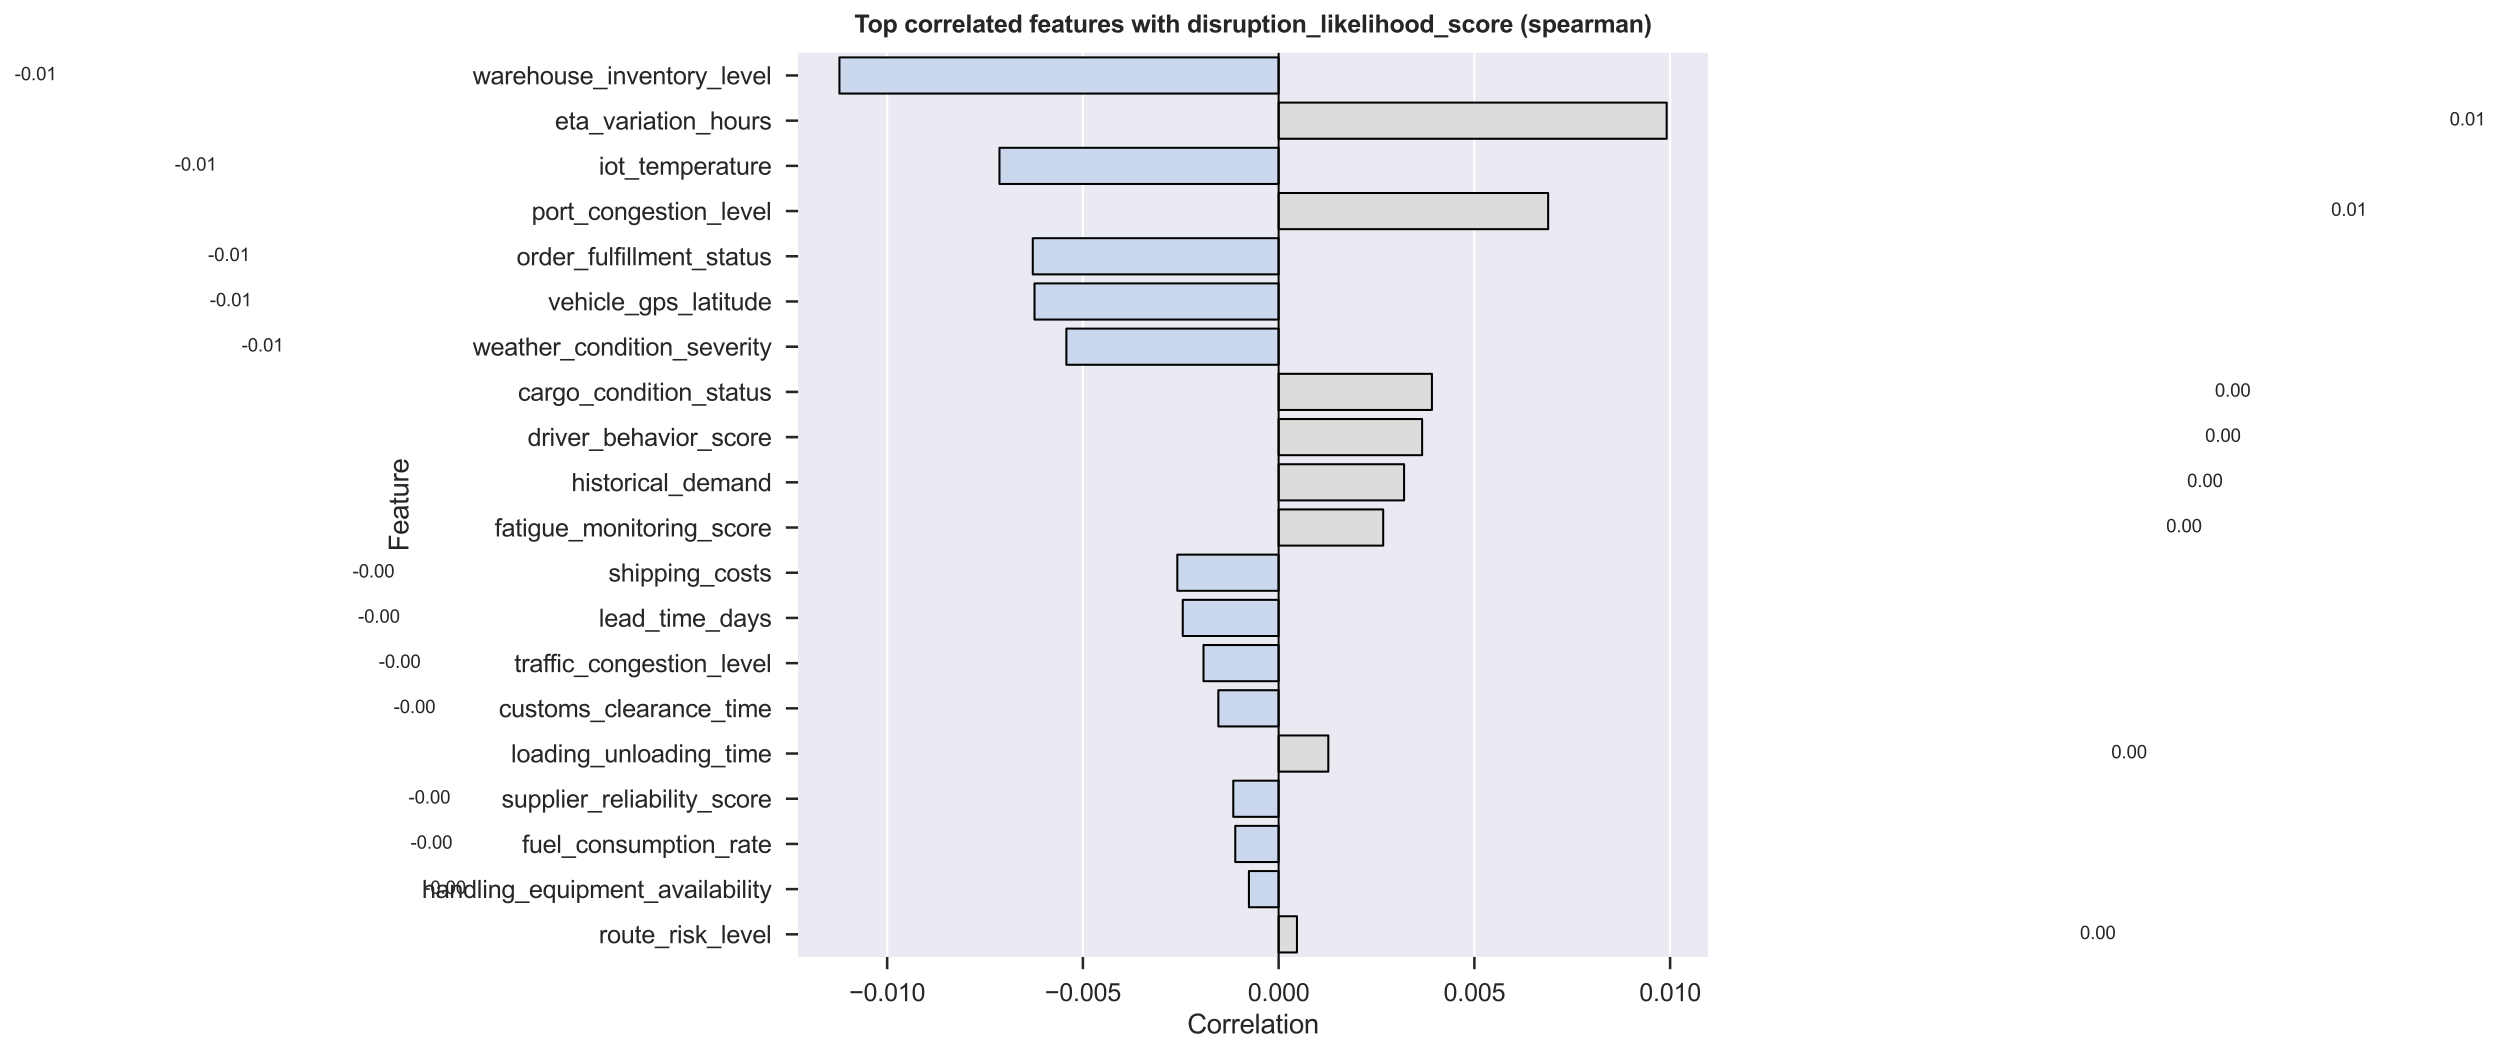 <?xml version="1.0" encoding="utf-8" standalone="no"?>
<!DOCTYPE svg PUBLIC "-//W3C//DTD SVG 1.1//EN"
  "http://www.w3.org/Graphics/SVG/1.1/DTD/svg11.dtd">
<svg xmlns:xlink="http://www.w3.org/1999/xlink" width="1226.43pt" height="516.793pt" viewBox="0 0 1226.43 516.793" xmlns="http://www.w3.org/2000/svg" version="1.1">
 <defs>
  <style type="text/css">*{stroke-linejoin: round; stroke-linecap: butt}</style>
 </defs>
 <g id="figure_1">
  <g id="patch_1">
   <path d="M 0 516.793 
L 1226.43 516.793 
L 1226.43 0 
L 0 0 
z
" style="fill: #ffffff"/>
  </g>
  <g id="axes_1">
   <g id="patch_2">
    <path d="M 391.513 469.456 
L 837.913 469.456 
L 837.913 25.936 
L 391.513 25.936 
z
" style="fill: #eaeaf2"/>
   </g>
   <g id="matplotlib.axis_1">
    <g id="xtick_1">
     <g id="line2d_1">
      <path d="M 435.211 469.456 
L 435.211 25.936 
" clip-path="url(#p435495e49d)" style="fill: none; stroke: #ffffff; stroke-linecap: round"/>
     </g>
     <g id="line2d_2">
      <defs>
       <path id="m74167f5580" d="M 0 0 
L 0 6 
" style="stroke: #262626; stroke-width: 1.25"/>
      </defs>
      <g>
       <use xlink:href="#m74167f5580" x="435.211" y="469.456" style="fill: #262626; stroke: #262626; stroke-width: 1.25"/>
      </g>
     </g>
     <g id="text_1">
      <!-- −0.010 -->
      <g style="fill: #262626" transform="translate(416.54 491.117) scale(0.121 -0.121)">
       <defs>
        <path id="ArialMT-2212" d="M 3381 1997 
L 356 1997 
L 356 2522 
L 3381 2522 
L 3381 1997 
z
" transform="scale(0.016)"/>
        <path id="ArialMT-30" d="M 266 2259 
Q 266 3072 433 3567 
Q 600 4063 929 4331 
Q 1259 4600 1759 4600 
Q 2128 4600 2406 4451 
Q 2684 4303 2865 4023 
Q 3047 3744 3150 3342 
Q 3253 2941 3253 2259 
Q 3253 1453 3087 958 
Q 2922 463 2592 192 
Q 2263 -78 1759 -78 
Q 1097 -78 719 397 
Q 266 969 266 2259 
z
M 844 2259 
Q 844 1131 1108 757 
Q 1372 384 1759 384 
Q 2147 384 2411 759 
Q 2675 1134 2675 2259 
Q 2675 3391 2411 3762 
Q 2147 4134 1753 4134 
Q 1366 4134 1134 3806 
Q 844 3388 844 2259 
z
" transform="scale(0.016)"/>
        <path id="ArialMT-2e" d="M 581 0 
L 581 641 
L 1222 641 
L 1222 0 
L 581 0 
z
" transform="scale(0.016)"/>
        <path id="ArialMT-31" d="M 2384 0 
L 1822 0 
L 1822 3584 
Q 1619 3391 1289 3197 
Q 959 3003 697 2906 
L 697 3450 
Q 1169 3672 1522 3987 
Q 1875 4303 2022 4600 
L 2384 4600 
L 2384 0 
z
" transform="scale(0.016)"/>
       </defs>
       <use xlink:href="#ArialMT-2212"/>
       <use xlink:href="#ArialMT-30" transform="translate(58.398 0)"/>
       <use xlink:href="#ArialMT-2e" transform="translate(114.014 0)"/>
       <use xlink:href="#ArialMT-30" transform="translate(141.797 0)"/>
       <use xlink:href="#ArialMT-31" transform="translate(197.412 0)"/>
       <use xlink:href="#ArialMT-30" transform="translate(253.027 0)"/>
      </g>
     </g>
    </g>
    <g id="xtick_2">
     <g id="line2d_3">
      <path d="M 531.235 469.456 
L 531.235 25.936 
" clip-path="url(#p435495e49d)" style="fill: none; stroke: #ffffff; stroke-linecap: round"/>
     </g>
     <g id="line2d_4">
      <g>
       <use xlink:href="#m74167f5580" x="531.235" y="469.456" style="fill: #262626; stroke: #262626; stroke-width: 1.25"/>
      </g>
     </g>
     <g id="text_2">
      <!-- −0.005 -->
      <g style="fill: #262626" transform="translate(512.563 491.117) scale(0.121 -0.121)">
       <defs>
        <path id="ArialMT-35" d="M 266 1200 
L 856 1250 
Q 922 819 1161 601 
Q 1400 384 1738 384 
Q 2144 384 2425 690 
Q 2706 997 2706 1503 
Q 2706 1984 2436 2262 
Q 2166 2541 1728 2541 
Q 1456 2541 1237 2417 
Q 1019 2294 894 2097 
L 366 2166 
L 809 4519 
L 3088 4519 
L 3088 3981 
L 1259 3981 
L 1013 2750 
Q 1425 3038 1878 3038 
Q 2478 3038 2890 2622 
Q 3303 2206 3303 1553 
Q 3303 931 2941 478 
Q 2500 -78 1738 -78 
Q 1113 -78 717 272 
Q 322 622 266 1200 
z
" transform="scale(0.016)"/>
       </defs>
       <use xlink:href="#ArialMT-2212"/>
       <use xlink:href="#ArialMT-30" transform="translate(58.398 0)"/>
       <use xlink:href="#ArialMT-2e" transform="translate(114.014 0)"/>
       <use xlink:href="#ArialMT-30" transform="translate(141.797 0)"/>
       <use xlink:href="#ArialMT-30" transform="translate(197.412 0)"/>
       <use xlink:href="#ArialMT-35" transform="translate(253.027 0)"/>
      </g>
     </g>
    </g>
    <g id="xtick_3">
     <g id="line2d_5">
      <path d="M 627.258 469.456 
L 627.258 25.936 
" clip-path="url(#p435495e49d)" style="fill: none; stroke: #ffffff; stroke-linecap: round"/>
     </g>
     <g id="line2d_6">
      <g>
       <use xlink:href="#m74167f5580" x="627.258" y="469.456" style="fill: #262626; stroke: #262626; stroke-width: 1.25"/>
      </g>
     </g>
     <g id="text_3">
      <!-- 0.000 -->
      <g style="fill: #262626" transform="translate(612.119 491.117) scale(0.121 -0.121)">
       <use xlink:href="#ArialMT-30"/>
       <use xlink:href="#ArialMT-2e" transform="translate(55.615 0)"/>
       <use xlink:href="#ArialMT-30" transform="translate(83.398 0)"/>
       <use xlink:href="#ArialMT-30" transform="translate(139.014 0)"/>
       <use xlink:href="#ArialMT-30" transform="translate(194.629 0)"/>
      </g>
     </g>
    </g>
    <g id="xtick_4">
     <g id="line2d_7">
      <path d="M 723.281 469.456 
L 723.281 25.936 
" clip-path="url(#p435495e49d)" style="fill: none; stroke: #ffffff; stroke-linecap: round"/>
     </g>
     <g id="line2d_8">
      <g>
       <use xlink:href="#m74167f5580" x="723.281" y="469.456" style="fill: #262626; stroke: #262626; stroke-width: 1.25"/>
      </g>
     </g>
     <g id="text_4">
      <!-- 0.005 -->
      <g style="fill: #262626" transform="translate(708.143 491.117) scale(0.121 -0.121)">
       <use xlink:href="#ArialMT-30"/>
       <use xlink:href="#ArialMT-2e" transform="translate(55.615 0)"/>
       <use xlink:href="#ArialMT-30" transform="translate(83.398 0)"/>
       <use xlink:href="#ArialMT-30" transform="translate(139.014 0)"/>
       <use xlink:href="#ArialMT-35" transform="translate(194.629 0)"/>
      </g>
     </g>
    </g>
    <g id="xtick_5">
     <g id="line2d_9">
      <path d="M 819.304 469.456 
L 819.304 25.936 
" clip-path="url(#p435495e49d)" style="fill: none; stroke: #ffffff; stroke-linecap: round"/>
     </g>
     <g id="line2d_10">
      <g>
       <use xlink:href="#m74167f5580" x="819.304" y="469.456" style="fill: #262626; stroke: #262626; stroke-width: 1.25"/>
      </g>
     </g>
     <g id="text_5">
      <!-- 0.010 -->
      <g style="fill: #262626" transform="translate(804.166 491.117) scale(0.121 -0.121)">
       <use xlink:href="#ArialMT-30"/>
       <use xlink:href="#ArialMT-2e" transform="translate(55.615 0)"/>
       <use xlink:href="#ArialMT-30" transform="translate(83.398 0)"/>
       <use xlink:href="#ArialMT-31" transform="translate(139.014 0)"/>
       <use xlink:href="#ArialMT-30" transform="translate(194.629 0)"/>
      </g>
     </g>
    </g>
    <g id="text_6">
     <!-- Correlation -->
     <g style="fill: #262626" transform="translate(582.434 506.97) scale(0.132 -0.132)">
      <defs>
       <path id="ArialMT-43" d="M 3763 1606 
L 4369 1453 
Q 4178 706 3683 314 
Q 3188 -78 2472 -78 
Q 1731 -78 1267 223 
Q 803 525 561 1097 
Q 319 1669 319 2325 
Q 319 3041 592 3573 
Q 866 4106 1370 4382 
Q 1875 4659 2481 4659 
Q 3169 4659 3637 4309 
Q 4106 3959 4291 3325 
L 3694 3184 
Q 3534 3684 3231 3912 
Q 2928 4141 2469 4141 
Q 1941 4141 1586 3887 
Q 1231 3634 1087 3207 
Q 944 2781 944 2328 
Q 944 1744 1114 1308 
Q 1284 872 1643 656 
Q 2003 441 2422 441 
Q 2931 441 3284 734 
Q 3638 1028 3763 1606 
z
" transform="scale(0.016)"/>
       <path id="ArialMT-6f" d="M 213 1659 
Q 213 2581 725 3025 
Q 1153 3394 1769 3394 
Q 2453 3394 2887 2945 
Q 3322 2497 3322 1706 
Q 3322 1066 3130 698 
Q 2938 331 2570 128 
Q 2203 -75 1769 -75 
Q 1072 -75 642 372 
Q 213 819 213 1659 
z
M 791 1659 
Q 791 1022 1069 705 
Q 1347 388 1769 388 
Q 2188 388 2466 706 
Q 2744 1025 2744 1678 
Q 2744 2294 2464 2611 
Q 2184 2928 1769 2928 
Q 1347 2928 1069 2612 
Q 791 2297 791 1659 
z
" transform="scale(0.016)"/>
       <path id="ArialMT-72" d="M 416 0 
L 416 3319 
L 922 3319 
L 922 2816 
Q 1116 3169 1280 3281 
Q 1444 3394 1641 3394 
Q 1925 3394 2219 3213 
L 2025 2691 
Q 1819 2813 1613 2813 
Q 1428 2813 1281 2702 
Q 1134 2591 1072 2394 
Q 978 2094 978 1738 
L 978 0 
L 416 0 
z
" transform="scale(0.016)"/>
       <path id="ArialMT-65" d="M 2694 1069 
L 3275 997 
Q 3138 488 2766 206 
Q 2394 -75 1816 -75 
Q 1088 -75 661 373 
Q 234 822 234 1631 
Q 234 2469 665 2931 
Q 1097 3394 1784 3394 
Q 2450 3394 2872 2941 
Q 3294 2488 3294 1666 
Q 3294 1616 3291 1516 
L 816 1516 
Q 847 969 1125 678 
Q 1403 388 1819 388 
Q 2128 388 2347 550 
Q 2566 713 2694 1069 
z
M 847 1978 
L 2700 1978 
Q 2663 2397 2488 2606 
Q 2219 2931 1791 2931 
Q 1403 2931 1139 2672 
Q 875 2413 847 1978 
z
" transform="scale(0.016)"/>
       <path id="ArialMT-6c" d="M 409 0 
L 409 4581 
L 972 4581 
L 972 0 
L 409 0 
z
" transform="scale(0.016)"/>
       <path id="ArialMT-61" d="M 2588 409 
Q 2275 144 1986 34 
Q 1697 -75 1366 -75 
Q 819 -75 525 192 
Q 231 459 231 875 
Q 231 1119 342 1320 
Q 453 1522 633 1644 
Q 813 1766 1038 1828 
Q 1203 1872 1538 1913 
Q 2219 1994 2541 2106 
Q 2544 2222 2544 2253 
Q 2544 2597 2384 2738 
Q 2169 2928 1744 2928 
Q 1347 2928 1158 2789 
Q 969 2650 878 2297 
L 328 2372 
Q 403 2725 575 2942 
Q 747 3159 1072 3276 
Q 1397 3394 1825 3394 
Q 2250 3394 2515 3294 
Q 2781 3194 2906 3042 
Q 3031 2891 3081 2659 
Q 3109 2516 3109 2141 
L 3109 1391 
Q 3109 606 3145 398 
Q 3181 191 3288 0 
L 2700 0 
Q 2613 175 2588 409 
z
M 2541 1666 
Q 2234 1541 1622 1453 
Q 1275 1403 1131 1340 
Q 988 1278 909 1158 
Q 831 1038 831 891 
Q 831 666 1001 516 
Q 1172 366 1500 366 
Q 1825 366 2078 508 
Q 2331 650 2450 897 
Q 2541 1088 2541 1459 
L 2541 1666 
z
" transform="scale(0.016)"/>
       <path id="ArialMT-74" d="M 1650 503 
L 1731 6 
Q 1494 -44 1306 -44 
Q 1000 -44 831 53 
Q 663 150 594 308 
Q 525 466 525 972 
L 525 2881 
L 113 2881 
L 113 3319 
L 525 3319 
L 525 4141 
L 1084 4478 
L 1084 3319 
L 1650 3319 
L 1650 2881 
L 1084 2881 
L 1084 941 
Q 1084 700 1114 631 
Q 1144 563 1211 522 
Q 1278 481 1403 481 
Q 1497 481 1650 503 
z
" transform="scale(0.016)"/>
       <path id="ArialMT-69" d="M 425 3934 
L 425 4581 
L 988 4581 
L 988 3934 
L 425 3934 
z
M 425 0 
L 425 3319 
L 988 3319 
L 988 0 
L 425 0 
z
" transform="scale(0.016)"/>
       <path id="ArialMT-6e" d="M 422 0 
L 422 3319 
L 928 3319 
L 928 2847 
Q 1294 3394 1984 3394 
Q 2284 3394 2536 3286 
Q 2788 3178 2913 3003 
Q 3038 2828 3088 2588 
Q 3119 2431 3119 2041 
L 3119 0 
L 2556 0 
L 2556 2019 
Q 2556 2363 2490 2533 
Q 2425 2703 2258 2804 
Q 2091 2906 1866 2906 
Q 1506 2906 1245 2678 
Q 984 2450 984 1813 
L 984 0 
L 422 0 
z
" transform="scale(0.016)"/>
      </defs>
      <use xlink:href="#ArialMT-43"/>
      <use xlink:href="#ArialMT-6f" transform="translate(72.217 0)"/>
      <use xlink:href="#ArialMT-72" transform="translate(127.832 0)"/>
      <use xlink:href="#ArialMT-72" transform="translate(161.133 0)"/>
      <use xlink:href="#ArialMT-65" transform="translate(194.434 0)"/>
      <use xlink:href="#ArialMT-6c" transform="translate(250.049 0)"/>
      <use xlink:href="#ArialMT-61" transform="translate(272.266 0)"/>
      <use xlink:href="#ArialMT-74" transform="translate(327.881 0)"/>
      <use xlink:href="#ArialMT-69" transform="translate(355.664 0)"/>
      <use xlink:href="#ArialMT-6f" transform="translate(377.881 0)"/>
      <use xlink:href="#ArialMT-6e" transform="translate(433.496 0)"/>
     </g>
    </g>
   </g>
   <g id="matplotlib.axis_2">
    <g id="ytick_1">
     <g id="line2d_11">
      <defs>
       <path id="m42d4015e26" d="M 0 0 
L -6 0 
" style="stroke: #262626; stroke-width: 1.25"/>
      </defs>
      <g>
       <use xlink:href="#m42d4015e26" x="391.513" y="37.024" style="fill: #262626; stroke: #262626; stroke-width: 1.25"/>
      </g>
     </g>
     <g id="text_7">
      <!-- warehouse_inventory_level -->
      <g style="fill: #262626" transform="translate(231.888 41.354) scale(0.121 -0.121)">
       <defs>
        <path id="ArialMT-77" d="M 1034 0 
L 19 3319 
L 600 3319 
L 1128 1403 
L 1325 691 
Q 1338 744 1497 1375 
L 2025 3319 
L 2603 3319 
L 3100 1394 
L 3266 759 
L 3456 1400 
L 4025 3319 
L 4572 3319 
L 3534 0 
L 2950 0 
L 2422 1988 
L 2294 2553 
L 1622 0 
L 1034 0 
z
" transform="scale(0.016)"/>
        <path id="ArialMT-68" d="M 422 0 
L 422 4581 
L 984 4581 
L 984 2938 
Q 1378 3394 1978 3394 
Q 2347 3394 2619 3248 
Q 2891 3103 3008 2847 
Q 3125 2591 3125 2103 
L 3125 0 
L 2563 0 
L 2563 2103 
Q 2563 2525 2380 2717 
Q 2197 2909 1863 2909 
Q 1613 2909 1392 2779 
Q 1172 2650 1078 2428 
Q 984 2206 984 1816 
L 984 0 
L 422 0 
z
" transform="scale(0.016)"/>
        <path id="ArialMT-75" d="M 2597 0 
L 2597 488 
Q 2209 -75 1544 -75 
Q 1250 -75 995 37 
Q 741 150 617 320 
Q 494 491 444 738 
Q 409 903 409 1263 
L 409 3319 
L 972 3319 
L 972 1478 
Q 972 1038 1006 884 
Q 1059 663 1231 536 
Q 1403 409 1656 409 
Q 1909 409 2131 539 
Q 2353 669 2445 892 
Q 2538 1116 2538 1541 
L 2538 3319 
L 3100 3319 
L 3100 0 
L 2597 0 
z
" transform="scale(0.016)"/>
        <path id="ArialMT-73" d="M 197 991 
L 753 1078 
Q 800 744 1014 566 
Q 1228 388 1613 388 
Q 2000 388 2187 545 
Q 2375 703 2375 916 
Q 2375 1106 2209 1216 
Q 2094 1291 1634 1406 
Q 1016 1563 777 1677 
Q 538 1791 414 1992 
Q 291 2194 291 2438 
Q 291 2659 392 2848 
Q 494 3038 669 3163 
Q 800 3259 1026 3326 
Q 1253 3394 1513 3394 
Q 1903 3394 2198 3281 
Q 2494 3169 2634 2976 
Q 2775 2784 2828 2463 
L 2278 2388 
Q 2241 2644 2061 2787 
Q 1881 2931 1553 2931 
Q 1166 2931 1000 2803 
Q 834 2675 834 2503 
Q 834 2394 903 2306 
Q 972 2216 1119 2156 
Q 1203 2125 1616 2013 
Q 2213 1853 2448 1751 
Q 2684 1650 2818 1456 
Q 2953 1263 2953 975 
Q 2953 694 2789 445 
Q 2625 197 2315 61 
Q 2006 -75 1616 -75 
Q 969 -75 630 194 
Q 291 463 197 991 
z
" transform="scale(0.016)"/>
        <path id="ArialMT-5f" d="M -97 -1272 
L -97 -866 
L 3631 -866 
L 3631 -1272 
L -97 -1272 
z
" transform="scale(0.016)"/>
        <path id="ArialMT-76" d="M 1344 0 
L 81 3319 
L 675 3319 
L 1388 1331 
Q 1503 1009 1600 663 
Q 1675 925 1809 1294 
L 2547 3319 
L 3125 3319 
L 1869 0 
L 1344 0 
z
" transform="scale(0.016)"/>
        <path id="ArialMT-79" d="M 397 -1278 
L 334 -750 
Q 519 -800 656 -800 
Q 844 -800 956 -737 
Q 1069 -675 1141 -563 
Q 1194 -478 1313 -144 
Q 1328 -97 1363 -6 
L 103 3319 
L 709 3319 
L 1400 1397 
Q 1534 1031 1641 628 
Q 1738 1016 1872 1384 
L 2581 3319 
L 3144 3319 
L 1881 -56 
Q 1678 -603 1566 -809 
Q 1416 -1088 1222 -1217 
Q 1028 -1347 759 -1347 
Q 597 -1347 397 -1278 
z
" transform="scale(0.016)"/>
       </defs>
       <use xlink:href="#ArialMT-77"/>
       <use xlink:href="#ArialMT-61" transform="translate(72.217 0)"/>
       <use xlink:href="#ArialMT-72" transform="translate(127.832 0)"/>
       <use xlink:href="#ArialMT-65" transform="translate(161.133 0)"/>
       <use xlink:href="#ArialMT-68" transform="translate(216.748 0)"/>
       <use xlink:href="#ArialMT-6f" transform="translate(272.363 0)"/>
       <use xlink:href="#ArialMT-75" transform="translate(327.979 0)"/>
       <use xlink:href="#ArialMT-73" transform="translate(383.594 0)"/>
       <use xlink:href="#ArialMT-65" transform="translate(433.594 0)"/>
       <use xlink:href="#ArialMT-5f" transform="translate(489.209 0)"/>
       <use xlink:href="#ArialMT-69" transform="translate(544.824 0)"/>
       <use xlink:href="#ArialMT-6e" transform="translate(567.041 0)"/>
       <use xlink:href="#ArialMT-76" transform="translate(622.656 0)"/>
       <use xlink:href="#ArialMT-65" transform="translate(672.656 0)"/>
       <use xlink:href="#ArialMT-6e" transform="translate(728.271 0)"/>
       <use xlink:href="#ArialMT-74" transform="translate(783.887 0)"/>
       <use xlink:href="#ArialMT-6f" transform="translate(811.67 0)"/>
       <use xlink:href="#ArialMT-72" transform="translate(867.285 0)"/>
       <use xlink:href="#ArialMT-79" transform="translate(900.586 0)"/>
       <use xlink:href="#ArialMT-5f" transform="translate(950.586 0)"/>
       <use xlink:href="#ArialMT-6c" transform="translate(1006.201 0)"/>
       <use xlink:href="#ArialMT-65" transform="translate(1028.418 0)"/>
       <use xlink:href="#ArialMT-76" transform="translate(1084.033 0)"/>
       <use xlink:href="#ArialMT-65" transform="translate(1134.033 0)"/>
       <use xlink:href="#ArialMT-6c" transform="translate(1189.648 0)"/>
      </g>
     </g>
    </g>
    <g id="ytick_2">
     <g id="line2d_12">
      <g>
       <use xlink:href="#m42d4015e26" x="391.513" y="59.2" style="fill: #262626; stroke: #262626; stroke-width: 1.25"/>
      </g>
     </g>
     <g id="text_8">
      <!-- eta_variation_hours -->
      <g style="fill: #262626" transform="translate(272.239 63.53) scale(0.121 -0.121)">
       <use xlink:href="#ArialMT-65"/>
       <use xlink:href="#ArialMT-74" transform="translate(55.615 0)"/>
       <use xlink:href="#ArialMT-61" transform="translate(83.398 0)"/>
       <use xlink:href="#ArialMT-5f" transform="translate(139.014 0)"/>
       <use xlink:href="#ArialMT-76" transform="translate(194.629 0)"/>
       <use xlink:href="#ArialMT-61" transform="translate(244.629 0)"/>
       <use xlink:href="#ArialMT-72" transform="translate(300.244 0)"/>
       <use xlink:href="#ArialMT-69" transform="translate(333.545 0)"/>
       <use xlink:href="#ArialMT-61" transform="translate(355.762 0)"/>
       <use xlink:href="#ArialMT-74" transform="translate(411.377 0)"/>
       <use xlink:href="#ArialMT-69" transform="translate(439.16 0)"/>
       <use xlink:href="#ArialMT-6f" transform="translate(461.377 0)"/>
       <use xlink:href="#ArialMT-6e" transform="translate(516.992 0)"/>
       <use xlink:href="#ArialMT-5f" transform="translate(572.607 0)"/>
       <use xlink:href="#ArialMT-68" transform="translate(628.223 0)"/>
       <use xlink:href="#ArialMT-6f" transform="translate(683.838 0)"/>
       <use xlink:href="#ArialMT-75" transform="translate(739.453 0)"/>
       <use xlink:href="#ArialMT-72" transform="translate(795.068 0)"/>
       <use xlink:href="#ArialMT-73" transform="translate(828.369 0)"/>
      </g>
     </g>
    </g>
    <g id="ytick_3">
     <g id="line2d_13">
      <g>
       <use xlink:href="#m42d4015e26" x="391.513" y="81.376" style="fill: #262626; stroke: #262626; stroke-width: 1.25"/>
      </g>
     </g>
     <g id="text_9">
      <!-- iot_temperature -->
      <g style="fill: #262626" transform="translate(293.774 85.706) scale(0.121 -0.121)">
       <defs>
        <path id="ArialMT-6d" d="M 422 0 
L 422 3319 
L 925 3319 
L 925 2853 
Q 1081 3097 1340 3245 
Q 1600 3394 1931 3394 
Q 2300 3394 2536 3241 
Q 2772 3088 2869 2813 
Q 3263 3394 3894 3394 
Q 4388 3394 4653 3120 
Q 4919 2847 4919 2278 
L 4919 0 
L 4359 0 
L 4359 2091 
Q 4359 2428 4304 2576 
Q 4250 2725 4106 2815 
Q 3963 2906 3769 2906 
Q 3419 2906 3187 2673 
Q 2956 2441 2956 1928 
L 2956 0 
L 2394 0 
L 2394 2156 
Q 2394 2531 2256 2718 
Q 2119 2906 1806 2906 
Q 1569 2906 1367 2781 
Q 1166 2656 1075 2415 
Q 984 2175 984 1722 
L 984 0 
L 422 0 
z
" transform="scale(0.016)"/>
        <path id="ArialMT-70" d="M 422 -1272 
L 422 3319 
L 934 3319 
L 934 2888 
Q 1116 3141 1344 3267 
Q 1572 3394 1897 3394 
Q 2322 3394 2647 3175 
Q 2972 2956 3137 2557 
Q 3303 2159 3303 1684 
Q 3303 1175 3120 767 
Q 2938 359 2589 142 
Q 2241 -75 1856 -75 
Q 1575 -75 1351 44 
Q 1128 163 984 344 
L 984 -1272 
L 422 -1272 
z
M 931 1641 
Q 931 1000 1190 694 
Q 1450 388 1819 388 
Q 2194 388 2461 705 
Q 2728 1022 2728 1688 
Q 2728 2322 2467 2637 
Q 2206 2953 1844 2953 
Q 1484 2953 1207 2617 
Q 931 2281 931 1641 
z
" transform="scale(0.016)"/>
       </defs>
       <use xlink:href="#ArialMT-69"/>
       <use xlink:href="#ArialMT-6f" transform="translate(22.217 0)"/>
       <use xlink:href="#ArialMT-74" transform="translate(77.832 0)"/>
       <use xlink:href="#ArialMT-5f" transform="translate(105.615 0)"/>
       <use xlink:href="#ArialMT-74" transform="translate(161.23 0)"/>
       <use xlink:href="#ArialMT-65" transform="translate(189.014 0)"/>
       <use xlink:href="#ArialMT-6d" transform="translate(244.629 0)"/>
       <use xlink:href="#ArialMT-70" transform="translate(327.93 0)"/>
       <use xlink:href="#ArialMT-65" transform="translate(383.545 0)"/>
       <use xlink:href="#ArialMT-72" transform="translate(439.16 0)"/>
       <use xlink:href="#ArialMT-61" transform="translate(472.461 0)"/>
       <use xlink:href="#ArialMT-74" transform="translate(528.076 0)"/>
       <use xlink:href="#ArialMT-75" transform="translate(555.859 0)"/>
       <use xlink:href="#ArialMT-72" transform="translate(611.475 0)"/>
       <use xlink:href="#ArialMT-65" transform="translate(644.775 0)"/>
      </g>
     </g>
    </g>
    <g id="ytick_4">
     <g id="line2d_14">
      <g>
       <use xlink:href="#m42d4015e26" x="391.513" y="103.552" style="fill: #262626; stroke: #262626; stroke-width: 1.25"/>
      </g>
     </g>
     <g id="text_10">
      <!-- port_congestion_level -->
      <g style="fill: #262626" transform="translate(260.801 107.882) scale(0.121 -0.121)">
       <defs>
        <path id="ArialMT-63" d="M 2588 1216 
L 3141 1144 
Q 3050 572 2676 248 
Q 2303 -75 1759 -75 
Q 1078 -75 664 370 
Q 250 816 250 1647 
Q 250 2184 428 2587 
Q 606 2991 970 3192 
Q 1334 3394 1763 3394 
Q 2303 3394 2647 3120 
Q 2991 2847 3088 2344 
L 2541 2259 
Q 2463 2594 2264 2762 
Q 2066 2931 1784 2931 
Q 1359 2931 1093 2626 
Q 828 2322 828 1663 
Q 828 994 1084 691 
Q 1341 388 1753 388 
Q 2084 388 2306 591 
Q 2528 794 2588 1216 
z
" transform="scale(0.016)"/>
        <path id="ArialMT-67" d="M 319 -275 
L 866 -356 
Q 900 -609 1056 -725 
Q 1266 -881 1628 -881 
Q 2019 -881 2231 -725 
Q 2444 -569 2519 -288 
Q 2563 -116 2559 434 
Q 2191 0 1641 0 
Q 956 0 581 494 
Q 206 988 206 1678 
Q 206 2153 378 2554 
Q 550 2956 876 3175 
Q 1203 3394 1644 3394 
Q 2231 3394 2613 2919 
L 2613 3319 
L 3131 3319 
L 3131 450 
Q 3131 -325 2973 -648 
Q 2816 -972 2473 -1159 
Q 2131 -1347 1631 -1347 
Q 1038 -1347 672 -1080 
Q 306 -813 319 -275 
z
M 784 1719 
Q 784 1066 1043 766 
Q 1303 466 1694 466 
Q 2081 466 2343 764 
Q 2606 1063 2606 1700 
Q 2606 2309 2336 2618 
Q 2066 2928 1684 2928 
Q 1309 2928 1046 2623 
Q 784 2319 784 1719 
z
" transform="scale(0.016)"/>
       </defs>
       <use xlink:href="#ArialMT-70"/>
       <use xlink:href="#ArialMT-6f" transform="translate(55.615 0)"/>
       <use xlink:href="#ArialMT-72" transform="translate(111.23 0)"/>
       <use xlink:href="#ArialMT-74" transform="translate(144.531 0)"/>
       <use xlink:href="#ArialMT-5f" transform="translate(172.314 0)"/>
       <use xlink:href="#ArialMT-63" transform="translate(227.93 0)"/>
       <use xlink:href="#ArialMT-6f" transform="translate(277.93 0)"/>
       <use xlink:href="#ArialMT-6e" transform="translate(333.545 0)"/>
       <use xlink:href="#ArialMT-67" transform="translate(389.16 0)"/>
       <use xlink:href="#ArialMT-65" transform="translate(444.775 0)"/>
       <use xlink:href="#ArialMT-73" transform="translate(500.391 0)"/>
       <use xlink:href="#ArialMT-74" transform="translate(550.391 0)"/>
       <use xlink:href="#ArialMT-69" transform="translate(578.174 0)"/>
       <use xlink:href="#ArialMT-6f" transform="translate(600.391 0)"/>
       <use xlink:href="#ArialMT-6e" transform="translate(656.006 0)"/>
       <use xlink:href="#ArialMT-5f" transform="translate(711.621 0)"/>
       <use xlink:href="#ArialMT-6c" transform="translate(767.236 0)"/>
       <use xlink:href="#ArialMT-65" transform="translate(789.453 0)"/>
       <use xlink:href="#ArialMT-76" transform="translate(845.068 0)"/>
       <use xlink:href="#ArialMT-65" transform="translate(895.068 0)"/>
       <use xlink:href="#ArialMT-6c" transform="translate(950.684 0)"/>
      </g>
     </g>
    </g>
    <g id="ytick_5">
     <g id="line2d_15">
      <g>
       <use xlink:href="#m42d4015e26" x="391.513" y="125.728" style="fill: #262626; stroke: #262626; stroke-width: 1.25"/>
      </g>
     </g>
     <g id="text_11">
      <!-- order_fulfillment_status -->
      <g style="fill: #262626" transform="translate(253.428 130.132) scale(0.121 -0.121)">
       <defs>
        <path id="ArialMT-64" d="M 2575 0 
L 2575 419 
Q 2259 -75 1647 -75 
Q 1250 -75 917 144 
Q 584 363 401 755 
Q 219 1147 219 1656 
Q 219 2153 384 2558 
Q 550 2963 881 3178 
Q 1213 3394 1622 3394 
Q 1922 3394 2156 3267 
Q 2391 3141 2538 2938 
L 2538 4581 
L 3097 4581 
L 3097 0 
L 2575 0 
z
M 797 1656 
Q 797 1019 1065 703 
Q 1334 388 1700 388 
Q 2069 388 2326 689 
Q 2584 991 2584 1609 
Q 2584 2291 2321 2609 
Q 2059 2928 1675 2928 
Q 1300 2928 1048 2622 
Q 797 2316 797 1656 
z
" transform="scale(0.016)"/>
        <path id="ArialMT-66" d="M 556 0 
L 556 2881 
L 59 2881 
L 59 3319 
L 556 3319 
L 556 3672 
Q 556 4006 616 4169 
Q 697 4388 901 4523 
Q 1106 4659 1475 4659 
Q 1713 4659 2000 4603 
L 1916 4113 
Q 1741 4144 1584 4144 
Q 1328 4144 1222 4034 
Q 1116 3925 1116 3625 
L 1116 3319 
L 1763 3319 
L 1763 2881 
L 1116 2881 
L 1116 0 
L 556 0 
z
" transform="scale(0.016)"/>
       </defs>
       <use xlink:href="#ArialMT-6f"/>
       <use xlink:href="#ArialMT-72" transform="translate(55.615 0)"/>
       <use xlink:href="#ArialMT-64" transform="translate(88.916 0)"/>
       <use xlink:href="#ArialMT-65" transform="translate(144.531 0)"/>
       <use xlink:href="#ArialMT-72" transform="translate(200.146 0)"/>
       <use xlink:href="#ArialMT-5f" transform="translate(233.447 0)"/>
       <use xlink:href="#ArialMT-66" transform="translate(289.062 0)"/>
       <use xlink:href="#ArialMT-75" transform="translate(316.846 0)"/>
       <use xlink:href="#ArialMT-6c" transform="translate(372.461 0)"/>
       <use xlink:href="#ArialMT-66" transform="translate(394.678 0)"/>
       <use xlink:href="#ArialMT-69" transform="translate(422.461 0)"/>
       <use xlink:href="#ArialMT-6c" transform="translate(444.678 0)"/>
       <use xlink:href="#ArialMT-6c" transform="translate(466.895 0)"/>
       <use xlink:href="#ArialMT-6d" transform="translate(489.111 0)"/>
       <use xlink:href="#ArialMT-65" transform="translate(572.412 0)"/>
       <use xlink:href="#ArialMT-6e" transform="translate(628.027 0)"/>
       <use xlink:href="#ArialMT-74" transform="translate(683.643 0)"/>
       <use xlink:href="#ArialMT-5f" transform="translate(711.426 0)"/>
       <use xlink:href="#ArialMT-73" transform="translate(767.041 0)"/>
       <use xlink:href="#ArialMT-74" transform="translate(817.041 0)"/>
       <use xlink:href="#ArialMT-61" transform="translate(844.824 0)"/>
       <use xlink:href="#ArialMT-74" transform="translate(900.439 0)"/>
       <use xlink:href="#ArialMT-75" transform="translate(928.223 0)"/>
       <use xlink:href="#ArialMT-73" transform="translate(983.838 0)"/>
      </g>
     </g>
    </g>
    <g id="ytick_6">
     <g id="line2d_16">
      <g>
       <use xlink:href="#m42d4015e26" x="391.513" y="147.904" style="fill: #262626; stroke: #262626; stroke-width: 1.25"/>
      </g>
     </g>
     <g id="text_12">
      <!-- vehicle_gps_latitude -->
      <g style="fill: #262626" transform="translate(268.87 152.234) scale(0.121 -0.121)">
       <use xlink:href="#ArialMT-76"/>
       <use xlink:href="#ArialMT-65" transform="translate(50 0)"/>
       <use xlink:href="#ArialMT-68" transform="translate(105.615 0)"/>
       <use xlink:href="#ArialMT-69" transform="translate(161.23 0)"/>
       <use xlink:href="#ArialMT-63" transform="translate(183.447 0)"/>
       <use xlink:href="#ArialMT-6c" transform="translate(233.447 0)"/>
       <use xlink:href="#ArialMT-65" transform="translate(255.664 0)"/>
       <use xlink:href="#ArialMT-5f" transform="translate(311.279 0)"/>
       <use xlink:href="#ArialMT-67" transform="translate(366.895 0)"/>
       <use xlink:href="#ArialMT-70" transform="translate(422.51 0)"/>
       <use xlink:href="#ArialMT-73" transform="translate(478.125 0)"/>
       <use xlink:href="#ArialMT-5f" transform="translate(528.125 0)"/>
       <use xlink:href="#ArialMT-6c" transform="translate(583.74 0)"/>
       <use xlink:href="#ArialMT-61" transform="translate(605.957 0)"/>
       <use xlink:href="#ArialMT-74" transform="translate(661.572 0)"/>
       <use xlink:href="#ArialMT-69" transform="translate(689.355 0)"/>
       <use xlink:href="#ArialMT-74" transform="translate(711.572 0)"/>
       <use xlink:href="#ArialMT-75" transform="translate(739.355 0)"/>
       <use xlink:href="#ArialMT-64" transform="translate(794.971 0)"/>
       <use xlink:href="#ArialMT-65" transform="translate(850.586 0)"/>
      </g>
     </g>
    </g>
    <g id="ytick_7">
     <g id="line2d_17">
      <g>
       <use xlink:href="#m42d4015e26" x="391.513" y="170.08" style="fill: #262626; stroke: #262626; stroke-width: 1.25"/>
      </g>
     </g>
     <g id="text_13">
      <!-- weather_condition_severity -->
      <g style="fill: #262626" transform="translate(231.894 174.41) scale(0.121 -0.121)">
       <use xlink:href="#ArialMT-77"/>
       <use xlink:href="#ArialMT-65" transform="translate(72.217 0)"/>
       <use xlink:href="#ArialMT-61" transform="translate(127.832 0)"/>
       <use xlink:href="#ArialMT-74" transform="translate(183.447 0)"/>
       <use xlink:href="#ArialMT-68" transform="translate(211.23 0)"/>
       <use xlink:href="#ArialMT-65" transform="translate(266.846 0)"/>
       <use xlink:href="#ArialMT-72" transform="translate(322.461 0)"/>
       <use xlink:href="#ArialMT-5f" transform="translate(355.762 0)"/>
       <use xlink:href="#ArialMT-63" transform="translate(411.377 0)"/>
       <use xlink:href="#ArialMT-6f" transform="translate(461.377 0)"/>
       <use xlink:href="#ArialMT-6e" transform="translate(516.992 0)"/>
       <use xlink:href="#ArialMT-64" transform="translate(572.607 0)"/>
       <use xlink:href="#ArialMT-69" transform="translate(628.223 0)"/>
       <use xlink:href="#ArialMT-74" transform="translate(650.439 0)"/>
       <use xlink:href="#ArialMT-69" transform="translate(678.223 0)"/>
       <use xlink:href="#ArialMT-6f" transform="translate(700.439 0)"/>
       <use xlink:href="#ArialMT-6e" transform="translate(756.055 0)"/>
       <use xlink:href="#ArialMT-5f" transform="translate(811.67 0)"/>
       <use xlink:href="#ArialMT-73" transform="translate(867.285 0)"/>
       <use xlink:href="#ArialMT-65" transform="translate(917.285 0)"/>
       <use xlink:href="#ArialMT-76" transform="translate(972.9 0)"/>
       <use xlink:href="#ArialMT-65" transform="translate(1022.9 0)"/>
       <use xlink:href="#ArialMT-72" transform="translate(1078.516 0)"/>
       <use xlink:href="#ArialMT-69" transform="translate(1111.816 0)"/>
       <use xlink:href="#ArialMT-74" transform="translate(1134.033 0)"/>
       <use xlink:href="#ArialMT-79" transform="translate(1161.816 0)"/>
      </g>
     </g>
    </g>
    <g id="ytick_8">
     <g id="line2d_18">
      <g>
       <use xlink:href="#m42d4015e26" x="391.513" y="192.256" style="fill: #262626; stroke: #262626; stroke-width: 1.25"/>
      </g>
     </g>
     <g id="text_14">
      <!-- cargo_condition_status -->
      <g style="fill: #262626" transform="translate(254.078 196.586) scale(0.121 -0.121)">
       <use xlink:href="#ArialMT-63"/>
       <use xlink:href="#ArialMT-61" transform="translate(50 0)"/>
       <use xlink:href="#ArialMT-72" transform="translate(105.615 0)"/>
       <use xlink:href="#ArialMT-67" transform="translate(138.916 0)"/>
       <use xlink:href="#ArialMT-6f" transform="translate(194.531 0)"/>
       <use xlink:href="#ArialMT-5f" transform="translate(250.146 0)"/>
       <use xlink:href="#ArialMT-63" transform="translate(305.762 0)"/>
       <use xlink:href="#ArialMT-6f" transform="translate(355.762 0)"/>
       <use xlink:href="#ArialMT-6e" transform="translate(411.377 0)"/>
       <use xlink:href="#ArialMT-64" transform="translate(466.992 0)"/>
       <use xlink:href="#ArialMT-69" transform="translate(522.607 0)"/>
       <use xlink:href="#ArialMT-74" transform="translate(544.824 0)"/>
       <use xlink:href="#ArialMT-69" transform="translate(572.607 0)"/>
       <use xlink:href="#ArialMT-6f" transform="translate(594.824 0)"/>
       <use xlink:href="#ArialMT-6e" transform="translate(650.439 0)"/>
       <use xlink:href="#ArialMT-5f" transform="translate(706.055 0)"/>
       <use xlink:href="#ArialMT-73" transform="translate(761.67 0)"/>
       <use xlink:href="#ArialMT-74" transform="translate(811.67 0)"/>
       <use xlink:href="#ArialMT-61" transform="translate(839.453 0)"/>
       <use xlink:href="#ArialMT-74" transform="translate(895.068 0)"/>
       <use xlink:href="#ArialMT-75" transform="translate(922.852 0)"/>
       <use xlink:href="#ArialMT-73" transform="translate(978.467 0)"/>
      </g>
     </g>
    </g>
    <g id="ytick_9">
     <g id="line2d_19">
      <g>
       <use xlink:href="#m42d4015e26" x="391.513" y="214.432" style="fill: #262626; stroke: #262626; stroke-width: 1.25"/>
      </g>
     </g>
     <g id="text_15">
      <!-- driver_behavior_score -->
      <g style="fill: #262626" transform="translate(258.805 218.762) scale(0.121 -0.121)">
       <defs>
        <path id="ArialMT-62" d="M 941 0 
L 419 0 
L 419 4581 
L 981 4581 
L 981 2947 
Q 1338 3394 1891 3394 
Q 2197 3394 2470 3270 
Q 2744 3147 2920 2923 
Q 3097 2700 3197 2384 
Q 3297 2069 3297 1709 
Q 3297 856 2875 390 
Q 2453 -75 1863 -75 
Q 1275 -75 941 416 
L 941 0 
z
M 934 1684 
Q 934 1088 1097 822 
Q 1363 388 1816 388 
Q 2184 388 2453 708 
Q 2722 1028 2722 1663 
Q 2722 2313 2464 2622 
Q 2206 2931 1841 2931 
Q 1472 2931 1203 2611 
Q 934 2291 934 1684 
z
" transform="scale(0.016)"/>
       </defs>
       <use xlink:href="#ArialMT-64"/>
       <use xlink:href="#ArialMT-72" transform="translate(55.615 0)"/>
       <use xlink:href="#ArialMT-69" transform="translate(88.916 0)"/>
       <use xlink:href="#ArialMT-76" transform="translate(111.133 0)"/>
       <use xlink:href="#ArialMT-65" transform="translate(161.133 0)"/>
       <use xlink:href="#ArialMT-72" transform="translate(216.748 0)"/>
       <use xlink:href="#ArialMT-5f" transform="translate(250.049 0)"/>
       <use xlink:href="#ArialMT-62" transform="translate(305.664 0)"/>
       <use xlink:href="#ArialMT-65" transform="translate(361.279 0)"/>
       <use xlink:href="#ArialMT-68" transform="translate(416.895 0)"/>
       <use xlink:href="#ArialMT-61" transform="translate(472.51 0)"/>
       <use xlink:href="#ArialMT-76" transform="translate(528.125 0)"/>
       <use xlink:href="#ArialMT-69" transform="translate(578.125 0)"/>
       <use xlink:href="#ArialMT-6f" transform="translate(600.342 0)"/>
       <use xlink:href="#ArialMT-72" transform="translate(655.957 0)"/>
       <use xlink:href="#ArialMT-5f" transform="translate(689.258 0)"/>
       <use xlink:href="#ArialMT-73" transform="translate(744.873 0)"/>
       <use xlink:href="#ArialMT-63" transform="translate(794.873 0)"/>
       <use xlink:href="#ArialMT-6f" transform="translate(844.873 0)"/>
       <use xlink:href="#ArialMT-72" transform="translate(900.488 0)"/>
       <use xlink:href="#ArialMT-65" transform="translate(933.789 0)"/>
      </g>
     </g>
    </g>
    <g id="ytick_10">
     <g id="line2d_20">
      <g>
       <use xlink:href="#m42d4015e26" x="391.513" y="236.608" style="fill: #262626; stroke: #262626; stroke-width: 1.25"/>
      </g>
     </g>
     <g id="text_16">
      <!-- historical_demand -->
      <g style="fill: #262626" transform="translate(280.32 240.938) scale(0.121 -0.121)">
       <use xlink:href="#ArialMT-68"/>
       <use xlink:href="#ArialMT-69" transform="translate(55.615 0)"/>
       <use xlink:href="#ArialMT-73" transform="translate(77.832 0)"/>
       <use xlink:href="#ArialMT-74" transform="translate(127.832 0)"/>
       <use xlink:href="#ArialMT-6f" transform="translate(155.615 0)"/>
       <use xlink:href="#ArialMT-72" transform="translate(211.23 0)"/>
       <use xlink:href="#ArialMT-69" transform="translate(244.531 0)"/>
       <use xlink:href="#ArialMT-63" transform="translate(266.748 0)"/>
       <use xlink:href="#ArialMT-61" transform="translate(316.748 0)"/>
       <use xlink:href="#ArialMT-6c" transform="translate(372.363 0)"/>
       <use xlink:href="#ArialMT-5f" transform="translate(394.58 0)"/>
       <use xlink:href="#ArialMT-64" transform="translate(450.195 0)"/>
       <use xlink:href="#ArialMT-65" transform="translate(505.811 0)"/>
       <use xlink:href="#ArialMT-6d" transform="translate(561.426 0)"/>
       <use xlink:href="#ArialMT-61" transform="translate(644.727 0)"/>
       <use xlink:href="#ArialMT-6e" transform="translate(700.342 0)"/>
       <use xlink:href="#ArialMT-64" transform="translate(755.957 0)"/>
      </g>
     </g>
    </g>
    <g id="ytick_11">
     <g id="line2d_21">
      <g>
       <use xlink:href="#m42d4015e26" x="391.513" y="258.784" style="fill: #262626; stroke: #262626; stroke-width: 1.25"/>
      </g>
     </g>
     <g id="text_17">
      <!-- fatigue_monitoring_score -->
      <g style="fill: #262626" transform="translate(242.653 263.188) scale(0.121 -0.121)">
       <use xlink:href="#ArialMT-66"/>
       <use xlink:href="#ArialMT-61" transform="translate(27.783 0)"/>
       <use xlink:href="#ArialMT-74" transform="translate(83.398 0)"/>
       <use xlink:href="#ArialMT-69" transform="translate(111.182 0)"/>
       <use xlink:href="#ArialMT-67" transform="translate(133.398 0)"/>
       <use xlink:href="#ArialMT-75" transform="translate(189.014 0)"/>
       <use xlink:href="#ArialMT-65" transform="translate(244.629 0)"/>
       <use xlink:href="#ArialMT-5f" transform="translate(300.244 0)"/>
       <use xlink:href="#ArialMT-6d" transform="translate(355.859 0)"/>
       <use xlink:href="#ArialMT-6f" transform="translate(439.16 0)"/>
       <use xlink:href="#ArialMT-6e" transform="translate(494.775 0)"/>
       <use xlink:href="#ArialMT-69" transform="translate(550.391 0)"/>
       <use xlink:href="#ArialMT-74" transform="translate(572.607 0)"/>
       <use xlink:href="#ArialMT-6f" transform="translate(600.391 0)"/>
       <use xlink:href="#ArialMT-72" transform="translate(656.006 0)"/>
       <use xlink:href="#ArialMT-69" transform="translate(689.307 0)"/>
       <use xlink:href="#ArialMT-6e" transform="translate(711.523 0)"/>
       <use xlink:href="#ArialMT-67" transform="translate(767.139 0)"/>
       <use xlink:href="#ArialMT-5f" transform="translate(822.754 0)"/>
       <use xlink:href="#ArialMT-73" transform="translate(878.369 0)"/>
       <use xlink:href="#ArialMT-63" transform="translate(928.369 0)"/>
       <use xlink:href="#ArialMT-6f" transform="translate(978.369 0)"/>
       <use xlink:href="#ArialMT-72" transform="translate(1033.984 0)"/>
       <use xlink:href="#ArialMT-65" transform="translate(1067.285 0)"/>
      </g>
     </g>
    </g>
    <g id="ytick_12">
     <g id="line2d_22">
      <g>
       <use xlink:href="#m42d4015e26" x="391.513" y="280.96" style="fill: #262626; stroke: #262626; stroke-width: 1.25"/>
      </g>
     </g>
     <g id="text_18">
      <!-- shipping_costs -->
      <g style="fill: #262626" transform="translate(298.474 285.29) scale(0.121 -0.121)">
       <use xlink:href="#ArialMT-73"/>
       <use xlink:href="#ArialMT-68" transform="translate(50 0)"/>
       <use xlink:href="#ArialMT-69" transform="translate(105.615 0)"/>
       <use xlink:href="#ArialMT-70" transform="translate(127.832 0)"/>
       <use xlink:href="#ArialMT-70" transform="translate(183.447 0)"/>
       <use xlink:href="#ArialMT-69" transform="translate(239.062 0)"/>
       <use xlink:href="#ArialMT-6e" transform="translate(261.279 0)"/>
       <use xlink:href="#ArialMT-67" transform="translate(316.895 0)"/>
       <use xlink:href="#ArialMT-5f" transform="translate(372.51 0)"/>
       <use xlink:href="#ArialMT-63" transform="translate(428.125 0)"/>
       <use xlink:href="#ArialMT-6f" transform="translate(478.125 0)"/>
       <use xlink:href="#ArialMT-73" transform="translate(533.74 0)"/>
       <use xlink:href="#ArialMT-74" transform="translate(583.74 0)"/>
       <use xlink:href="#ArialMT-73" transform="translate(611.523 0)"/>
      </g>
     </g>
    </g>
    <g id="ytick_13">
     <g id="line2d_23">
      <g>
       <use xlink:href="#m42d4015e26" x="391.513" y="303.136" style="fill: #262626; stroke: #262626; stroke-width: 1.25"/>
      </g>
     </g>
     <g id="text_19">
      <!-- lead_time_days -->
      <g style="fill: #262626" transform="translate(293.766 307.466) scale(0.121 -0.121)">
       <use xlink:href="#ArialMT-6c"/>
       <use xlink:href="#ArialMT-65" transform="translate(22.217 0)"/>
       <use xlink:href="#ArialMT-61" transform="translate(77.832 0)"/>
       <use xlink:href="#ArialMT-64" transform="translate(133.447 0)"/>
       <use xlink:href="#ArialMT-5f" transform="translate(189.062 0)"/>
       <use xlink:href="#ArialMT-74" transform="translate(244.678 0)"/>
       <use xlink:href="#ArialMT-69" transform="translate(272.461 0)"/>
       <use xlink:href="#ArialMT-6d" transform="translate(294.678 0)"/>
       <use xlink:href="#ArialMT-65" transform="translate(377.979 0)"/>
       <use xlink:href="#ArialMT-5f" transform="translate(433.594 0)"/>
       <use xlink:href="#ArialMT-64" transform="translate(489.209 0)"/>
       <use xlink:href="#ArialMT-61" transform="translate(544.824 0)"/>
       <use xlink:href="#ArialMT-79" transform="translate(600.439 0)"/>
       <use xlink:href="#ArialMT-73" transform="translate(650.439 0)"/>
      </g>
     </g>
    </g>
    <g id="ytick_14">
     <g id="line2d_24">
      <g>
       <use xlink:href="#m42d4015e26" x="391.513" y="325.312" style="fill: #262626; stroke: #262626; stroke-width: 1.25"/>
      </g>
     </g>
     <g id="text_20">
      <!-- traffic_congestion_level -->
      <g style="fill: #262626" transform="translate(252.28 329.716) scale(0.121 -0.121)">
       <use xlink:href="#ArialMT-74"/>
       <use xlink:href="#ArialMT-72" transform="translate(27.783 0)"/>
       <use xlink:href="#ArialMT-61" transform="translate(61.084 0)"/>
       <use xlink:href="#ArialMT-66" transform="translate(116.699 0)"/>
       <use xlink:href="#ArialMT-66" transform="translate(142.732 0)"/>
       <use xlink:href="#ArialMT-69" transform="translate(170.516 0)"/>
       <use xlink:href="#ArialMT-63" transform="translate(192.732 0)"/>
       <use xlink:href="#ArialMT-5f" transform="translate(242.732 0)"/>
       <use xlink:href="#ArialMT-63" transform="translate(298.348 0)"/>
       <use xlink:href="#ArialMT-6f" transform="translate(348.348 0)"/>
       <use xlink:href="#ArialMT-6e" transform="translate(403.963 0)"/>
       <use xlink:href="#ArialMT-67" transform="translate(459.578 0)"/>
       <use xlink:href="#ArialMT-65" transform="translate(515.193 0)"/>
       <use xlink:href="#ArialMT-73" transform="translate(570.809 0)"/>
       <use xlink:href="#ArialMT-74" transform="translate(620.809 0)"/>
       <use xlink:href="#ArialMT-69" transform="translate(648.592 0)"/>
       <use xlink:href="#ArialMT-6f" transform="translate(670.809 0)"/>
       <use xlink:href="#ArialMT-6e" transform="translate(726.424 0)"/>
       <use xlink:href="#ArialMT-5f" transform="translate(782.039 0)"/>
       <use xlink:href="#ArialMT-6c" transform="translate(837.654 0)"/>
       <use xlink:href="#ArialMT-65" transform="translate(859.871 0)"/>
       <use xlink:href="#ArialMT-76" transform="translate(915.486 0)"/>
       <use xlink:href="#ArialMT-65" transform="translate(965.486 0)"/>
       <use xlink:href="#ArialMT-6c" transform="translate(1021.102 0)"/>
      </g>
     </g>
    </g>
    <g id="ytick_15">
     <g id="line2d_25">
      <g>
       <use xlink:href="#m42d4015e26" x="391.513" y="347.488" style="fill: #262626; stroke: #262626; stroke-width: 1.25"/>
      </g>
     </g>
     <g id="text_21">
      <!-- customs_clearance_time -->
      <g style="fill: #262626" transform="translate(244.689 351.818) scale(0.121 -0.121)">
       <use xlink:href="#ArialMT-63"/>
       <use xlink:href="#ArialMT-75" transform="translate(50 0)"/>
       <use xlink:href="#ArialMT-73" transform="translate(105.615 0)"/>
       <use xlink:href="#ArialMT-74" transform="translate(155.615 0)"/>
       <use xlink:href="#ArialMT-6f" transform="translate(183.398 0)"/>
       <use xlink:href="#ArialMT-6d" transform="translate(239.014 0)"/>
       <use xlink:href="#ArialMT-73" transform="translate(322.314 0)"/>
       <use xlink:href="#ArialMT-5f" transform="translate(372.314 0)"/>
       <use xlink:href="#ArialMT-63" transform="translate(427.93 0)"/>
       <use xlink:href="#ArialMT-6c" transform="translate(477.93 0)"/>
       <use xlink:href="#ArialMT-65" transform="translate(500.146 0)"/>
       <use xlink:href="#ArialMT-61" transform="translate(555.762 0)"/>
       <use xlink:href="#ArialMT-72" transform="translate(611.377 0)"/>
       <use xlink:href="#ArialMT-61" transform="translate(644.678 0)"/>
       <use xlink:href="#ArialMT-6e" transform="translate(700.293 0)"/>
       <use xlink:href="#ArialMT-63" transform="translate(755.908 0)"/>
       <use xlink:href="#ArialMT-65" transform="translate(805.908 0)"/>
       <use xlink:href="#ArialMT-5f" transform="translate(861.523 0)"/>
       <use xlink:href="#ArialMT-74" transform="translate(917.139 0)"/>
       <use xlink:href="#ArialMT-69" transform="translate(944.922 0)"/>
       <use xlink:href="#ArialMT-6d" transform="translate(967.139 0)"/>
       <use xlink:href="#ArialMT-65" transform="translate(1050.439 0)"/>
      </g>
     </g>
    </g>
    <g id="ytick_16">
     <g id="line2d_26">
      <g>
       <use xlink:href="#m42d4015e26" x="391.513" y="369.664" style="fill: #262626; stroke: #262626; stroke-width: 1.25"/>
      </g>
     </g>
     <g id="text_22">
      <!-- loading_unloading_time -->
      <g style="fill: #262626" transform="translate(250.7 373.994) scale(0.121 -0.121)">
       <use xlink:href="#ArialMT-6c"/>
       <use xlink:href="#ArialMT-6f" transform="translate(22.217 0)"/>
       <use xlink:href="#ArialMT-61" transform="translate(77.832 0)"/>
       <use xlink:href="#ArialMT-64" transform="translate(133.447 0)"/>
       <use xlink:href="#ArialMT-69" transform="translate(189.062 0)"/>
       <use xlink:href="#ArialMT-6e" transform="translate(211.279 0)"/>
       <use xlink:href="#ArialMT-67" transform="translate(266.895 0)"/>
       <use xlink:href="#ArialMT-5f" transform="translate(322.51 0)"/>
       <use xlink:href="#ArialMT-75" transform="translate(378.125 0)"/>
       <use xlink:href="#ArialMT-6e" transform="translate(433.74 0)"/>
       <use xlink:href="#ArialMT-6c" transform="translate(489.355 0)"/>
       <use xlink:href="#ArialMT-6f" transform="translate(511.572 0)"/>
       <use xlink:href="#ArialMT-61" transform="translate(567.188 0)"/>
       <use xlink:href="#ArialMT-64" transform="translate(622.803 0)"/>
       <use xlink:href="#ArialMT-69" transform="translate(678.418 0)"/>
       <use xlink:href="#ArialMT-6e" transform="translate(700.635 0)"/>
       <use xlink:href="#ArialMT-67" transform="translate(756.25 0)"/>
       <use xlink:href="#ArialMT-5f" transform="translate(811.865 0)"/>
       <use xlink:href="#ArialMT-74" transform="translate(867.48 0)"/>
       <use xlink:href="#ArialMT-69" transform="translate(895.264 0)"/>
       <use xlink:href="#ArialMT-6d" transform="translate(917.48 0)"/>
       <use xlink:href="#ArialMT-65" transform="translate(1000.781 0)"/>
      </g>
     </g>
    </g>
    <g id="ytick_17">
     <g id="line2d_27">
      <g>
       <use xlink:href="#m42d4015e26" x="391.513" y="391.84" style="fill: #262626; stroke: #262626; stroke-width: 1.25"/>
      </g>
     </g>
     <g id="text_23">
      <!-- supplier_reliability_score -->
      <g style="fill: #262626" transform="translate(246.03 396.17) scale(0.121 -0.121)">
       <use xlink:href="#ArialMT-73"/>
       <use xlink:href="#ArialMT-75" transform="translate(50 0)"/>
       <use xlink:href="#ArialMT-70" transform="translate(105.615 0)"/>
       <use xlink:href="#ArialMT-70" transform="translate(161.23 0)"/>
       <use xlink:href="#ArialMT-6c" transform="translate(216.846 0)"/>
       <use xlink:href="#ArialMT-69" transform="translate(239.062 0)"/>
       <use xlink:href="#ArialMT-65" transform="translate(261.279 0)"/>
       <use xlink:href="#ArialMT-72" transform="translate(316.895 0)"/>
       <use xlink:href="#ArialMT-5f" transform="translate(350.195 0)"/>
       <use xlink:href="#ArialMT-72" transform="translate(405.811 0)"/>
       <use xlink:href="#ArialMT-65" transform="translate(439.111 0)"/>
       <use xlink:href="#ArialMT-6c" transform="translate(494.727 0)"/>
       <use xlink:href="#ArialMT-69" transform="translate(516.943 0)"/>
       <use xlink:href="#ArialMT-61" transform="translate(539.16 0)"/>
       <use xlink:href="#ArialMT-62" transform="translate(594.775 0)"/>
       <use xlink:href="#ArialMT-69" transform="translate(650.391 0)"/>
       <use xlink:href="#ArialMT-6c" transform="translate(672.607 0)"/>
       <use xlink:href="#ArialMT-69" transform="translate(694.824 0)"/>
       <use xlink:href="#ArialMT-74" transform="translate(717.041 0)"/>
       <use xlink:href="#ArialMT-79" transform="translate(744.824 0)"/>
       <use xlink:href="#ArialMT-5f" transform="translate(794.824 0)"/>
       <use xlink:href="#ArialMT-73" transform="translate(850.439 0)"/>
       <use xlink:href="#ArialMT-63" transform="translate(900.439 0)"/>
       <use xlink:href="#ArialMT-6f" transform="translate(950.439 0)"/>
       <use xlink:href="#ArialMT-72" transform="translate(1006.055 0)"/>
       <use xlink:href="#ArialMT-65" transform="translate(1039.355 0)"/>
      </g>
     </g>
    </g>
    <g id="ytick_18">
     <g id="line2d_28">
      <g>
       <use xlink:href="#m42d4015e26" x="391.513" y="414.016" style="fill: #262626; stroke: #262626; stroke-width: 1.25"/>
      </g>
     </g>
     <g id="text_24">
      <!-- fuel_consumption_rate -->
      <g style="fill: #262626" transform="translate(256.099 418.42) scale(0.121 -0.121)">
       <use xlink:href="#ArialMT-66"/>
       <use xlink:href="#ArialMT-75" transform="translate(27.783 0)"/>
       <use xlink:href="#ArialMT-65" transform="translate(83.398 0)"/>
       <use xlink:href="#ArialMT-6c" transform="translate(139.014 0)"/>
       <use xlink:href="#ArialMT-5f" transform="translate(161.23 0)"/>
       <use xlink:href="#ArialMT-63" transform="translate(216.846 0)"/>
       <use xlink:href="#ArialMT-6f" transform="translate(266.846 0)"/>
       <use xlink:href="#ArialMT-6e" transform="translate(322.461 0)"/>
       <use xlink:href="#ArialMT-73" transform="translate(378.076 0)"/>
       <use xlink:href="#ArialMT-75" transform="translate(428.076 0)"/>
       <use xlink:href="#ArialMT-6d" transform="translate(483.691 0)"/>
       <use xlink:href="#ArialMT-70" transform="translate(566.992 0)"/>
       <use xlink:href="#ArialMT-74" transform="translate(622.607 0)"/>
       <use xlink:href="#ArialMT-69" transform="translate(650.391 0)"/>
       <use xlink:href="#ArialMT-6f" transform="translate(672.607 0)"/>
       <use xlink:href="#ArialMT-6e" transform="translate(728.223 0)"/>
       <use xlink:href="#ArialMT-5f" transform="translate(783.838 0)"/>
       <use xlink:href="#ArialMT-72" transform="translate(839.453 0)"/>
       <use xlink:href="#ArialMT-61" transform="translate(872.754 0)"/>
       <use xlink:href="#ArialMT-74" transform="translate(928.369 0)"/>
       <use xlink:href="#ArialMT-65" transform="translate(956.152 0)"/>
      </g>
     </g>
    </g>
    <g id="ytick_19">
     <g id="line2d_29">
      <g>
       <use xlink:href="#m42d4015e26" x="391.513" y="436.192" style="fill: #262626; stroke: #262626; stroke-width: 1.25"/>
      </g>
     </g>
     <g id="text_25">
      <!-- handling_equipment_availability -->
      <g style="fill: #262626" transform="translate(206.986 440.522) scale(0.121 -0.121)">
       <defs>
        <path id="ArialMT-71" d="M 2538 -1272 
L 2538 353 
Q 2406 169 2170 47 
Q 1934 -75 1669 -75 
Q 1078 -75 651 397 
Q 225 869 225 1691 
Q 225 2191 398 2587 
Q 572 2984 901 3189 
Q 1231 3394 1625 3394 
Q 2241 3394 2594 2875 
L 2594 3319 
L 3100 3319 
L 3100 -1272 
L 2538 -1272 
z
M 803 1669 
Q 803 1028 1072 708 
Q 1341 388 1716 388 
Q 2075 388 2334 692 
Q 2594 997 2594 1619 
Q 2594 2281 2320 2615 
Q 2047 2950 1678 2950 
Q 1313 2950 1058 2639 
Q 803 2328 803 1669 
z
" transform="scale(0.016)"/>
       </defs>
       <use xlink:href="#ArialMT-68"/>
       <use xlink:href="#ArialMT-61" transform="translate(55.615 0)"/>
       <use xlink:href="#ArialMT-6e" transform="translate(111.23 0)"/>
       <use xlink:href="#ArialMT-64" transform="translate(166.846 0)"/>
       <use xlink:href="#ArialMT-6c" transform="translate(222.461 0)"/>
       <use xlink:href="#ArialMT-69" transform="translate(244.678 0)"/>
       <use xlink:href="#ArialMT-6e" transform="translate(266.895 0)"/>
       <use xlink:href="#ArialMT-67" transform="translate(322.51 0)"/>
       <use xlink:href="#ArialMT-5f" transform="translate(378.125 0)"/>
       <use xlink:href="#ArialMT-65" transform="translate(433.74 0)"/>
       <use xlink:href="#ArialMT-71" transform="translate(489.355 0)"/>
       <use xlink:href="#ArialMT-75" transform="translate(544.971 0)"/>
       <use xlink:href="#ArialMT-69" transform="translate(600.586 0)"/>
       <use xlink:href="#ArialMT-70" transform="translate(622.803 0)"/>
       <use xlink:href="#ArialMT-6d" transform="translate(678.418 0)"/>
       <use xlink:href="#ArialMT-65" transform="translate(761.719 0)"/>
       <use xlink:href="#ArialMT-6e" transform="translate(817.334 0)"/>
       <use xlink:href="#ArialMT-74" transform="translate(872.949 0)"/>
       <use xlink:href="#ArialMT-5f" transform="translate(900.732 0)"/>
       <use xlink:href="#ArialMT-61" transform="translate(956.348 0)"/>
       <use xlink:href="#ArialMT-76" transform="translate(1011.963 0)"/>
       <use xlink:href="#ArialMT-61" transform="translate(1061.963 0)"/>
       <use xlink:href="#ArialMT-69" transform="translate(1117.578 0)"/>
       <use xlink:href="#ArialMT-6c" transform="translate(1139.795 0)"/>
       <use xlink:href="#ArialMT-61" transform="translate(1162.012 0)"/>
       <use xlink:href="#ArialMT-62" transform="translate(1217.627 0)"/>
       <use xlink:href="#ArialMT-69" transform="translate(1273.242 0)"/>
       <use xlink:href="#ArialMT-6c" transform="translate(1295.459 0)"/>
       <use xlink:href="#ArialMT-69" transform="translate(1317.676 0)"/>
       <use xlink:href="#ArialMT-74" transform="translate(1339.893 0)"/>
       <use xlink:href="#ArialMT-79" transform="translate(1367.676 0)"/>
      </g>
     </g>
    </g>
    <g id="ytick_20">
     <g id="line2d_30">
      <g>
       <use xlink:href="#m42d4015e26" x="391.513" y="458.368" style="fill: #262626; stroke: #262626; stroke-width: 1.25"/>
      </g>
     </g>
     <g id="text_26">
      <!-- route_risk_level -->
      <g style="fill: #262626" transform="translate(293.777 462.698) scale(0.121 -0.121)">
       <defs>
        <path id="ArialMT-6b" d="M 425 0 
L 425 4581 
L 988 4581 
L 988 1969 
L 2319 3319 
L 3047 3319 
L 1778 2088 
L 3175 0 
L 2481 0 
L 1384 1697 
L 988 1316 
L 988 0 
L 425 0 
z
" transform="scale(0.016)"/>
       </defs>
       <use xlink:href="#ArialMT-72"/>
       <use xlink:href="#ArialMT-6f" transform="translate(33.301 0)"/>
       <use xlink:href="#ArialMT-75" transform="translate(88.916 0)"/>
       <use xlink:href="#ArialMT-74" transform="translate(144.531 0)"/>
       <use xlink:href="#ArialMT-65" transform="translate(172.314 0)"/>
       <use xlink:href="#ArialMT-5f" transform="translate(227.93 0)"/>
       <use xlink:href="#ArialMT-72" transform="translate(283.545 0)"/>
       <use xlink:href="#ArialMT-69" transform="translate(316.846 0)"/>
       <use xlink:href="#ArialMT-73" transform="translate(339.062 0)"/>
       <use xlink:href="#ArialMT-6b" transform="translate(389.062 0)"/>
       <use xlink:href="#ArialMT-5f" transform="translate(439.062 0)"/>
       <use xlink:href="#ArialMT-6c" transform="translate(494.678 0)"/>
       <use xlink:href="#ArialMT-65" transform="translate(516.895 0)"/>
       <use xlink:href="#ArialMT-76" transform="translate(572.51 0)"/>
       <use xlink:href="#ArialMT-65" transform="translate(622.51 0)"/>
       <use xlink:href="#ArialMT-6c" transform="translate(678.125 0)"/>
      </g>
     </g>
    </g>
    <g id="text_27">
     <!-- Feature -->
     <g style="fill: #262626" transform="translate(200.363 270.439) rotate(-90) scale(0.132 -0.132)">
      <defs>
       <path id="ArialMT-46" d="M 525 0 
L 525 4581 
L 3616 4581 
L 3616 4041 
L 1131 4041 
L 1131 2622 
L 3281 2622 
L 3281 2081 
L 1131 2081 
L 1131 0 
L 525 0 
z
" transform="scale(0.016)"/>
      </defs>
      <use xlink:href="#ArialMT-46"/>
      <use xlink:href="#ArialMT-65" transform="translate(61.084 0)"/>
      <use xlink:href="#ArialMT-61" transform="translate(116.699 0)"/>
      <use xlink:href="#ArialMT-74" transform="translate(172.314 0)"/>
      <use xlink:href="#ArialMT-75" transform="translate(200.098 0)"/>
      <use xlink:href="#ArialMT-72" transform="translate(255.713 0)"/>
      <use xlink:href="#ArialMT-65" transform="translate(289.014 0)"/>
     </g>
    </g>
   </g>
   <g id="patch_3">
    <path d="M 627.258 28.153 
L 411.804 28.153 
L 411.804 45.894 
L 627.258 45.894 
z
" clip-path="url(#p435495e49d)" style="fill: #cbd7ec; stroke: #000000; stroke-linejoin: miter"/>
   </g>
   <g id="patch_4">
    <path d="M 627.258 50.329 
L 817.623 50.329 
L 817.623 68.07 
L 627.258 68.07 
z
" clip-path="url(#p435495e49d)" style="fill: #dddcdc; stroke: #000000; stroke-linejoin: miter"/>
   </g>
   <g id="patch_5">
    <path d="M 627.258 72.505 
L 490.309 72.505 
L 490.309 90.246 
L 627.258 90.246 
z
" clip-path="url(#p435495e49d)" style="fill: #cbd7ec; stroke: #000000; stroke-linejoin: miter"/>
   </g>
   <g id="patch_6">
    <path d="M 627.258 94.681 
L 759.475 94.681 
L 759.475 112.422 
L 627.258 112.422 
z
" clip-path="url(#p435495e49d)" style="fill: #dddcdc; stroke: #000000; stroke-linejoin: miter"/>
   </g>
   <g id="patch_7">
    <path d="M 627.258 116.857 
L 506.655 116.857 
L 506.655 134.598 
L 627.258 134.598 
z
" clip-path="url(#p435495e49d)" style="fill: #cbd7ec; stroke: #000000; stroke-linejoin: miter"/>
   </g>
   <g id="patch_8">
    <path d="M 627.258 139.033 
L 507.501 139.033 
L 507.501 156.774 
L 627.258 156.774 
z
" clip-path="url(#p435495e49d)" style="fill: #cbd7ec; stroke: #000000; stroke-linejoin: miter"/>
   </g>
   <g id="patch_9">
    <path d="M 627.258 161.209 
L 523.131 161.209 
L 523.131 178.95 
L 627.258 178.95 
z
" clip-path="url(#p435495e49d)" style="fill: #cbd7ec; stroke: #000000; stroke-linejoin: miter"/>
   </g>
   <g id="patch_10">
    <path d="M 627.258 183.385 
L 702.457 183.385 
L 702.457 201.126 
L 627.258 201.126 
z
" clip-path="url(#p435495e49d)" style="fill: #dddcdc; stroke: #000000; stroke-linejoin: miter"/>
   </g>
   <g id="patch_11">
    <path d="M 627.258 205.561 
L 697.657 205.561 
L 697.657 223.302 
L 627.258 223.302 
z
" clip-path="url(#p435495e49d)" style="fill: #dddcdc; stroke: #000000; stroke-linejoin: miter"/>
   </g>
   <g id="patch_12">
    <path d="M 627.258 227.737 
L 688.807 227.737 
L 688.807 245.478 
L 627.258 245.478 
z
" clip-path="url(#p435495e49d)" style="fill: #dddcdc; stroke: #000000; stroke-linejoin: miter"/>
   </g>
   <g id="patch_13">
    <path d="M 627.258 249.913 
L 678.556 249.913 
L 678.556 267.654 
L 627.258 267.654 
z
" clip-path="url(#p435495e49d)" style="fill: #dddcdc; stroke: #000000; stroke-linejoin: miter"/>
   </g>
   <g id="patch_14">
    <path d="M 627.258 272.089 
L 577.557 272.089 
L 577.557 289.83 
L 627.258 289.83 
z
" clip-path="url(#p435495e49d)" style="fill: #cbd7ec; stroke: #000000; stroke-linejoin: miter"/>
   </g>
   <g id="patch_15">
    <path d="M 627.258 294.265 
L 580.234 294.265 
L 580.234 312.006 
L 627.258 312.006 
z
" clip-path="url(#p435495e49d)" style="fill: #cbd7ec; stroke: #000000; stroke-linejoin: miter"/>
   </g>
   <g id="patch_16">
    <path d="M 627.258 316.441 
L 590.405 316.441 
L 590.405 334.182 
L 627.258 334.182 
z
" clip-path="url(#p435495e49d)" style="fill: #cbd7ec; stroke: #000000; stroke-linejoin: miter"/>
   </g>
   <g id="patch_17">
    <path d="M 627.258 338.617 
L 597.679 338.617 
L 597.679 356.358 
L 627.258 356.358 
z
" clip-path="url(#p435495e49d)" style="fill: #cbd7ec; stroke: #000000; stroke-linejoin: miter"/>
   </g>
   <g id="patch_18">
    <path d="M 627.258 360.793 
L 651.627 360.793 
L 651.627 378.534 
L 627.258 378.534 
z
" clip-path="url(#p435495e49d)" style="fill: #dddcdc; stroke: #000000; stroke-linejoin: miter"/>
   </g>
   <g id="patch_19">
    <path d="M 627.258 382.969 
L 605.006 382.969 
L 605.006 400.71 
L 627.258 400.71 
z
" clip-path="url(#p435495e49d)" style="fill: #cbd7ec; stroke: #000000; stroke-linejoin: miter"/>
   </g>
   <g id="patch_20">
    <path d="M 627.258 405.145 
L 605.985 405.145 
L 605.985 422.886 
L 627.258 422.886 
z
" clip-path="url(#p435495e49d)" style="fill: #cbd7ec; stroke: #000000; stroke-linejoin: miter"/>
   </g>
   <g id="patch_21">
    <path d="M 627.258 427.321 
L 612.683 427.321 
L 612.683 445.062 
L 627.258 445.062 
z
" clip-path="url(#p435495e49d)" style="fill: #cbd7ec; stroke: #000000; stroke-linejoin: miter"/>
   </g>
   <g id="patch_22">
    <path d="M 627.258 449.497 
L 636.25 449.497 
L 636.25 467.238 
L 627.258 467.238 
z
" clip-path="url(#p435495e49d)" style="fill: #dddcdc; stroke: #000000; stroke-linejoin: miter"/>
   </g>
   <g id="line2d_31">
    <path clip-path="url(#p435495e49d)" style="fill: none; stroke: #424242; stroke-width: 2.25; stroke-linecap: round"/>
   </g>
   <g id="line2d_32">
    <path clip-path="url(#p435495e49d)" style="fill: none; stroke: #424242; stroke-width: 2.25; stroke-linecap: round"/>
   </g>
   <g id="line2d_33">
    <path clip-path="url(#p435495e49d)" style="fill: none; stroke: #424242; stroke-width: 2.25; stroke-linecap: round"/>
   </g>
   <g id="line2d_34">
    <path clip-path="url(#p435495e49d)" style="fill: none; stroke: #424242; stroke-width: 2.25; stroke-linecap: round"/>
   </g>
   <g id="line2d_35">
    <path clip-path="url(#p435495e49d)" style="fill: none; stroke: #424242; stroke-width: 2.25; stroke-linecap: round"/>
   </g>
   <g id="line2d_36">
    <path clip-path="url(#p435495e49d)" style="fill: none; stroke: #424242; stroke-width: 2.25; stroke-linecap: round"/>
   </g>
   <g id="line2d_37">
    <path clip-path="url(#p435495e49d)" style="fill: none; stroke: #424242; stroke-width: 2.25; stroke-linecap: round"/>
   </g>
   <g id="line2d_38">
    <path clip-path="url(#p435495e49d)" style="fill: none; stroke: #424242; stroke-width: 2.25; stroke-linecap: round"/>
   </g>
   <g id="line2d_39">
    <path clip-path="url(#p435495e49d)" style="fill: none; stroke: #424242; stroke-width: 2.25; stroke-linecap: round"/>
   </g>
   <g id="line2d_40">
    <path clip-path="url(#p435495e49d)" style="fill: none; stroke: #424242; stroke-width: 2.25; stroke-linecap: round"/>
   </g>
   <g id="line2d_41">
    <path clip-path="url(#p435495e49d)" style="fill: none; stroke: #424242; stroke-width: 2.25; stroke-linecap: round"/>
   </g>
   <g id="line2d_42">
    <path clip-path="url(#p435495e49d)" style="fill: none; stroke: #424242; stroke-width: 2.25; stroke-linecap: round"/>
   </g>
   <g id="line2d_43">
    <path clip-path="url(#p435495e49d)" style="fill: none; stroke: #424242; stroke-width: 2.25; stroke-linecap: round"/>
   </g>
   <g id="line2d_44">
    <path clip-path="url(#p435495e49d)" style="fill: none; stroke: #424242; stroke-width: 2.25; stroke-linecap: round"/>
   </g>
   <g id="line2d_45">
    <path clip-path="url(#p435495e49d)" style="fill: none; stroke: #424242; stroke-width: 2.25; stroke-linecap: round"/>
   </g>
   <g id="line2d_46">
    <path clip-path="url(#p435495e49d)" style="fill: none; stroke: #424242; stroke-width: 2.25; stroke-linecap: round"/>
   </g>
   <g id="line2d_47">
    <path clip-path="url(#p435495e49d)" style="fill: none; stroke: #424242; stroke-width: 2.25; stroke-linecap: round"/>
   </g>
   <g id="line2d_48">
    <path clip-path="url(#p435495e49d)" style="fill: none; stroke: #424242; stroke-width: 2.25; stroke-linecap: round"/>
   </g>
   <g id="line2d_49">
    <path clip-path="url(#p435495e49d)" style="fill: none; stroke: #424242; stroke-width: 2.25; stroke-linecap: round"/>
   </g>
   <g id="line2d_50">
    <path clip-path="url(#p435495e49d)" style="fill: none; stroke: #424242; stroke-width: 2.25; stroke-linecap: round"/>
   </g>
   <g id="line2d_51">
    <path d="M 627.258 469.456 
L 627.258 25.936 
" clip-path="url(#p435495e49d)" style="fill: none; stroke: #000000; stroke-linecap: round"/>
   </g>
   <g id="text_28">
    <!-- -0.01 -->
    <g style="fill: #262626" transform="translate(7.2 39.35) scale(0.09 -0.09)">
     <defs>
      <path id="ArialMT-2d" d="M 203 1375 
L 203 1941 
L 1931 1941 
L 1931 1375 
L 203 1375 
z
" transform="scale(0.016)"/>
     </defs>
     <use xlink:href="#ArialMT-2d"/>
     <use xlink:href="#ArialMT-30" transform="translate(33.301 0)"/>
     <use xlink:href="#ArialMT-2e" transform="translate(88.916 0)"/>
     <use xlink:href="#ArialMT-30" transform="translate(116.699 0)"/>
     <use xlink:href="#ArialMT-31" transform="translate(172.314 0)"/>
    </g>
   </g>
   <g id="text_29">
    <!-- 0.01 -->
    <g style="fill: #262626" transform="translate(1201.715 61.526) scale(0.09 -0.09)">
     <use xlink:href="#ArialMT-30"/>
     <use xlink:href="#ArialMT-2e" transform="translate(55.615 0)"/>
     <use xlink:href="#ArialMT-30" transform="translate(83.398 0)"/>
     <use xlink:href="#ArialMT-31" transform="translate(139.014 0)"/>
    </g>
   </g>
   <g id="text_30">
    <!-- -0.01 -->
    <g style="fill: #262626" transform="translate(85.705 83.702) scale(0.09 -0.09)">
     <use xlink:href="#ArialMT-2d"/>
     <use xlink:href="#ArialMT-30" transform="translate(33.301 0)"/>
     <use xlink:href="#ArialMT-2e" transform="translate(88.916 0)"/>
     <use xlink:href="#ArialMT-30" transform="translate(116.699 0)"/>
     <use xlink:href="#ArialMT-31" transform="translate(172.314 0)"/>
    </g>
   </g>
   <g id="text_31">
    <!-- 0.01 -->
    <g style="fill: #262626" transform="translate(1143.568 105.878) scale(0.09 -0.09)">
     <use xlink:href="#ArialMT-30"/>
     <use xlink:href="#ArialMT-2e" transform="translate(55.615 0)"/>
     <use xlink:href="#ArialMT-30" transform="translate(83.398 0)"/>
     <use xlink:href="#ArialMT-31" transform="translate(139.014 0)"/>
    </g>
   </g>
   <g id="text_32">
    <!-- -0.01 -->
    <g style="fill: #262626" transform="translate(102.051 128.054) scale(0.09 -0.09)">
     <use xlink:href="#ArialMT-2d"/>
     <use xlink:href="#ArialMT-30" transform="translate(33.301 0)"/>
     <use xlink:href="#ArialMT-2e" transform="translate(88.916 0)"/>
     <use xlink:href="#ArialMT-30" transform="translate(116.699 0)"/>
     <use xlink:href="#ArialMT-31" transform="translate(172.314 0)"/>
    </g>
   </g>
   <g id="text_33">
    <!-- -0.01 -->
    <g style="fill: #262626" transform="translate(102.896 150.23) scale(0.09 -0.09)">
     <use xlink:href="#ArialMT-2d"/>
     <use xlink:href="#ArialMT-30" transform="translate(33.301 0)"/>
     <use xlink:href="#ArialMT-2e" transform="translate(88.916 0)"/>
     <use xlink:href="#ArialMT-30" transform="translate(116.699 0)"/>
     <use xlink:href="#ArialMT-31" transform="translate(172.314 0)"/>
    </g>
   </g>
   <g id="text_34">
    <!-- -0.01 -->
    <g style="fill: #262626" transform="translate(118.527 172.406) scale(0.09 -0.09)">
     <use xlink:href="#ArialMT-2d"/>
     <use xlink:href="#ArialMT-30" transform="translate(33.301 0)"/>
     <use xlink:href="#ArialMT-2e" transform="translate(88.916 0)"/>
     <use xlink:href="#ArialMT-30" transform="translate(116.699 0)"/>
     <use xlink:href="#ArialMT-31" transform="translate(172.314 0)"/>
    </g>
   </g>
   <g id="text_35">
    <!-- 0.00 -->
    <g style="fill: #262626" transform="translate(1086.55 194.582) scale(0.09 -0.09)">
     <use xlink:href="#ArialMT-30"/>
     <use xlink:href="#ArialMT-2e" transform="translate(55.615 0)"/>
     <use xlink:href="#ArialMT-30" transform="translate(83.398 0)"/>
     <use xlink:href="#ArialMT-30" transform="translate(139.014 0)"/>
    </g>
   </g>
   <g id="text_36">
    <!-- 0.00 -->
    <g style="fill: #262626" transform="translate(1081.75 216.758) scale(0.09 -0.09)">
     <use xlink:href="#ArialMT-30"/>
     <use xlink:href="#ArialMT-2e" transform="translate(55.615 0)"/>
     <use xlink:href="#ArialMT-30" transform="translate(83.398 0)"/>
     <use xlink:href="#ArialMT-30" transform="translate(139.014 0)"/>
    </g>
   </g>
   <g id="text_37">
    <!-- 0.00 -->
    <g style="fill: #262626" transform="translate(1072.9 238.934) scale(0.09 -0.09)">
     <use xlink:href="#ArialMT-30"/>
     <use xlink:href="#ArialMT-2e" transform="translate(55.615 0)"/>
     <use xlink:href="#ArialMT-30" transform="translate(83.398 0)"/>
     <use xlink:href="#ArialMT-30" transform="translate(139.014 0)"/>
    </g>
   </g>
   <g id="text_38">
    <!-- 0.00 -->
    <g style="fill: #262626" transform="translate(1062.649 261.11) scale(0.09 -0.09)">
     <use xlink:href="#ArialMT-30"/>
     <use xlink:href="#ArialMT-2e" transform="translate(55.615 0)"/>
     <use xlink:href="#ArialMT-30" transform="translate(83.398 0)"/>
     <use xlink:href="#ArialMT-30" transform="translate(139.014 0)"/>
    </g>
   </g>
   <g id="text_39">
    <!-- -0.00 -->
    <g style="fill: #262626" transform="translate(172.953 283.286) scale(0.09 -0.09)">
     <use xlink:href="#ArialMT-2d"/>
     <use xlink:href="#ArialMT-30" transform="translate(33.301 0)"/>
     <use xlink:href="#ArialMT-2e" transform="translate(88.916 0)"/>
     <use xlink:href="#ArialMT-30" transform="translate(116.699 0)"/>
     <use xlink:href="#ArialMT-30" transform="translate(172.314 0)"/>
    </g>
   </g>
   <g id="text_40">
    <!-- -0.00 -->
    <g style="fill: #262626" transform="translate(175.63 305.462) scale(0.09 -0.09)">
     <use xlink:href="#ArialMT-2d"/>
     <use xlink:href="#ArialMT-30" transform="translate(33.301 0)"/>
     <use xlink:href="#ArialMT-2e" transform="translate(88.916 0)"/>
     <use xlink:href="#ArialMT-30" transform="translate(116.699 0)"/>
     <use xlink:href="#ArialMT-30" transform="translate(172.314 0)"/>
    </g>
   </g>
   <g id="text_41">
    <!-- -0.00 -->
    <g style="fill: #262626" transform="translate(185.801 327.638) scale(0.09 -0.09)">
     <use xlink:href="#ArialMT-2d"/>
     <use xlink:href="#ArialMT-30" transform="translate(33.301 0)"/>
     <use xlink:href="#ArialMT-2e" transform="translate(88.916 0)"/>
     <use xlink:href="#ArialMT-30" transform="translate(116.699 0)"/>
     <use xlink:href="#ArialMT-30" transform="translate(172.314 0)"/>
    </g>
   </g>
   <g id="text_42">
    <!-- -0.00 -->
    <g style="fill: #262626" transform="translate(193.074 349.814) scale(0.09 -0.09)">
     <use xlink:href="#ArialMT-2d"/>
     <use xlink:href="#ArialMT-30" transform="translate(33.301 0)"/>
     <use xlink:href="#ArialMT-2e" transform="translate(88.916 0)"/>
     <use xlink:href="#ArialMT-30" transform="translate(116.699 0)"/>
     <use xlink:href="#ArialMT-30" transform="translate(172.314 0)"/>
    </g>
   </g>
   <g id="text_43">
    <!-- 0.00 -->
    <g style="fill: #262626" transform="translate(1035.72 371.99) scale(0.09 -0.09)">
     <use xlink:href="#ArialMT-30"/>
     <use xlink:href="#ArialMT-2e" transform="translate(55.615 0)"/>
     <use xlink:href="#ArialMT-30" transform="translate(83.398 0)"/>
     <use xlink:href="#ArialMT-30" transform="translate(139.014 0)"/>
    </g>
   </g>
   <g id="text_44">
    <!-- -0.00 -->
    <g style="fill: #262626" transform="translate(200.402 394.166) scale(0.09 -0.09)">
     <use xlink:href="#ArialMT-2d"/>
     <use xlink:href="#ArialMT-30" transform="translate(33.301 0)"/>
     <use xlink:href="#ArialMT-2e" transform="translate(88.916 0)"/>
     <use xlink:href="#ArialMT-30" transform="translate(116.699 0)"/>
     <use xlink:href="#ArialMT-30" transform="translate(172.314 0)"/>
    </g>
   </g>
   <g id="text_45">
    <!-- -0.00 -->
    <g style="fill: #262626" transform="translate(201.381 416.342) scale(0.09 -0.09)">
     <use xlink:href="#ArialMT-2d"/>
     <use xlink:href="#ArialMT-30" transform="translate(33.301 0)"/>
     <use xlink:href="#ArialMT-2e" transform="translate(88.916 0)"/>
     <use xlink:href="#ArialMT-30" transform="translate(116.699 0)"/>
     <use xlink:href="#ArialMT-30" transform="translate(172.314 0)"/>
    </g>
   </g>
   <g id="text_46">
    <!-- -0.00 -->
    <g style="fill: #262626" transform="translate(208.078 438.518) scale(0.09 -0.09)">
     <use xlink:href="#ArialMT-2d"/>
     <use xlink:href="#ArialMT-30" transform="translate(33.301 0)"/>
     <use xlink:href="#ArialMT-2e" transform="translate(88.916 0)"/>
     <use xlink:href="#ArialMT-30" transform="translate(116.699 0)"/>
     <use xlink:href="#ArialMT-30" transform="translate(172.314 0)"/>
    </g>
   </g>
   <g id="text_47">
    <!-- 0.00 -->
    <g style="fill: #262626" transform="translate(1020.343 460.694) scale(0.09 -0.09)">
     <use xlink:href="#ArialMT-30"/>
     <use xlink:href="#ArialMT-2e" transform="translate(55.615 0)"/>
     <use xlink:href="#ArialMT-30" transform="translate(83.398 0)"/>
     <use xlink:href="#ArialMT-30" transform="translate(139.014 0)"/>
    </g>
   </g>
   <g id="text_48">
    <!-- Top correlated features with disruption_likelihood_score (spearman) -->
    <g style="fill: #262626" transform="translate(419.127 15.936) scale(0.12 -0.12)">
     <defs>
      <path id="Arial-BoldMT-54" d="M 1497 0 
L 1497 3806 
L 138 3806 
L 138 4581 
L 3778 4581 
L 3778 3806 
L 2422 3806 
L 2422 0 
L 1497 0 
z
" transform="scale(0.016)"/>
      <path id="Arial-BoldMT-6f" d="M 256 1706 
Q 256 2144 472 2553 
Q 688 2963 1083 3178 
Q 1478 3394 1966 3394 
Q 2719 3394 3200 2905 
Q 3681 2416 3681 1669 
Q 3681 916 3195 420 
Q 2709 -75 1972 -75 
Q 1516 -75 1102 131 
Q 688 338 472 736 
Q 256 1134 256 1706 
z
M 1156 1659 
Q 1156 1166 1390 903 
Q 1625 641 1969 641 
Q 2313 641 2545 903 
Q 2778 1166 2778 1666 
Q 2778 2153 2545 2415 
Q 2313 2678 1969 2678 
Q 1625 2678 1390 2415 
Q 1156 2153 1156 1659 
z
" transform="scale(0.016)"/>
      <path id="Arial-BoldMT-70" d="M 434 3319 
L 1253 3319 
L 1253 2831 
Q 1413 3081 1684 3237 
Q 1956 3394 2288 3394 
Q 2866 3394 3269 2941 
Q 3672 2488 3672 1678 
Q 3672 847 3265 386 
Q 2859 -75 2281 -75 
Q 2006 -75 1782 34 
Q 1559 144 1313 409 
L 1313 -1263 
L 434 -1263 
L 434 3319 
z
M 1303 1716 
Q 1303 1156 1525 889 
Q 1747 622 2066 622 
Q 2372 622 2575 867 
Q 2778 1113 2778 1672 
Q 2778 2194 2568 2447 
Q 2359 2700 2050 2700 
Q 1728 2700 1515 2451 
Q 1303 2203 1303 1716 
z
" transform="scale(0.016)"/>
      <path id="Arial-BoldMT-20" transform="scale(0.016)"/>
      <path id="Arial-BoldMT-63" d="M 3353 2338 
L 2488 2181 
Q 2444 2441 2289 2572 
Q 2134 2703 1888 2703 
Q 1559 2703 1364 2476 
Q 1169 2250 1169 1719 
Q 1169 1128 1367 884 
Q 1566 641 1900 641 
Q 2150 641 2309 783 
Q 2469 925 2534 1272 
L 3397 1125 
Q 3263 531 2881 228 
Q 2500 -75 1859 -75 
Q 1131 -75 698 384 
Q 266 844 266 1656 
Q 266 2478 700 2936 
Q 1134 3394 1875 3394 
Q 2481 3394 2839 3133 
Q 3197 2872 3353 2338 
z
" transform="scale(0.016)"/>
      <path id="Arial-BoldMT-72" d="M 1300 0 
L 422 0 
L 422 3319 
L 1238 3319 
L 1238 2847 
Q 1447 3181 1614 3287 
Q 1781 3394 1994 3394 
Q 2294 3394 2572 3228 
L 2300 2463 
Q 2078 2606 1888 2606 
Q 1703 2606 1575 2504 
Q 1447 2403 1373 2137 
Q 1300 1872 1300 1025 
L 1300 0 
z
" transform="scale(0.016)"/>
      <path id="Arial-BoldMT-65" d="M 2381 1056 
L 3256 909 
Q 3088 428 2723 176 
Q 2359 -75 1813 -75 
Q 947 -75 531 491 
Q 203 944 203 1634 
Q 203 2459 634 2926 
Q 1066 3394 1725 3394 
Q 2466 3394 2894 2905 
Q 3322 2416 3303 1406 
L 1103 1406 
Q 1113 1016 1316 798 
Q 1519 581 1822 581 
Q 2028 581 2168 693 
Q 2309 806 2381 1056 
z
M 2431 1944 
Q 2422 2325 2234 2523 
Q 2047 2722 1778 2722 
Q 1491 2722 1303 2513 
Q 1116 2303 1119 1944 
L 2431 1944 
z
" transform="scale(0.016)"/>
      <path id="Arial-BoldMT-6c" d="M 459 0 
L 459 4581 
L 1338 4581 
L 1338 0 
L 459 0 
z
" transform="scale(0.016)"/>
      <path id="Arial-BoldMT-61" d="M 1116 2306 
L 319 2450 
Q 453 2931 781 3162 
Q 1109 3394 1756 3394 
Q 2344 3394 2631 3255 
Q 2919 3116 3036 2902 
Q 3153 2688 3153 2116 
L 3144 1091 
Q 3144 653 3186 445 
Q 3228 238 3344 0 
L 2475 0 
Q 2441 88 2391 259 
Q 2369 338 2359 363 
Q 2134 144 1878 34 
Q 1622 -75 1331 -75 
Q 819 -75 523 203 
Q 228 481 228 906 
Q 228 1188 362 1408 
Q 497 1628 739 1745 
Q 981 1863 1438 1950 
Q 2053 2066 2291 2166 
L 2291 2253 
Q 2291 2506 2166 2614 
Q 2041 2722 1694 2722 
Q 1459 2722 1328 2630 
Q 1197 2538 1116 2306 
z
M 2291 1594 
Q 2122 1538 1756 1459 
Q 1391 1381 1278 1306 
Q 1106 1184 1106 997 
Q 1106 813 1243 678 
Q 1381 544 1594 544 
Q 1831 544 2047 700 
Q 2206 819 2256 991 
Q 2291 1103 2291 1419 
L 2291 1594 
z
" transform="scale(0.016)"/>
      <path id="Arial-BoldMT-74" d="M 1981 3319 
L 1981 2619 
L 1381 2619 
L 1381 1281 
Q 1381 875 1398 808 
Q 1416 741 1477 697 
Q 1538 653 1625 653 
Q 1747 653 1978 738 
L 2053 56 
Q 1747 -75 1359 -75 
Q 1122 -75 931 4 
Q 741 84 652 211 
Q 563 338 528 553 
Q 500 706 500 1172 
L 500 2619 
L 97 2619 
L 97 3319 
L 500 3319 
L 500 3978 
L 1381 4491 
L 1381 3319 
L 1981 3319 
z
" transform="scale(0.016)"/>
      <path id="Arial-BoldMT-64" d="M 3503 0 
L 2688 0 
L 2688 488 
Q 2484 203 2207 64 
Q 1931 -75 1650 -75 
Q 1078 -75 670 386 
Q 263 847 263 1672 
Q 263 2516 659 2955 
Q 1056 3394 1663 3394 
Q 2219 3394 2625 2931 
L 2625 4581 
L 3503 4581 
L 3503 0 
z
M 1159 1731 
Q 1159 1200 1306 963 
Q 1519 619 1900 619 
Q 2203 619 2415 876 
Q 2628 1134 2628 1647 
Q 2628 2219 2422 2470 
Q 2216 2722 1894 2722 
Q 1581 2722 1370 2473 
Q 1159 2225 1159 1731 
z
" transform="scale(0.016)"/>
      <path id="Arial-BoldMT-66" d="M 75 3319 
L 563 3319 
L 563 3569 
Q 563 3988 652 4194 
Q 741 4400 980 4529 
Q 1219 4659 1584 4659 
Q 1959 4659 2319 4547 
L 2200 3934 
Q 1991 3984 1797 3984 
Q 1606 3984 1523 3895 
Q 1441 3806 1441 3553 
L 1441 3319 
L 2097 3319 
L 2097 2628 
L 1441 2628 
L 1441 0 
L 563 0 
L 563 2628 
L 75 2628 
L 75 3319 
z
" transform="scale(0.016)"/>
      <path id="Arial-BoldMT-75" d="M 2644 0 
L 2644 497 
Q 2463 231 2167 78 
Q 1872 -75 1544 -75 
Q 1209 -75 943 72 
Q 678 219 559 484 
Q 441 750 441 1219 
L 441 3319 
L 1319 3319 
L 1319 1794 
Q 1319 1094 1367 936 
Q 1416 778 1544 686 
Q 1672 594 1869 594 
Q 2094 594 2272 717 
Q 2450 841 2515 1023 
Q 2581 1206 2581 1919 
L 2581 3319 
L 3459 3319 
L 3459 0 
L 2644 0 
z
" transform="scale(0.016)"/>
      <path id="Arial-BoldMT-73" d="M 150 947 
L 1031 1081 
Q 1088 825 1259 692 
Q 1431 559 1741 559 
Q 2081 559 2253 684 
Q 2369 772 2369 919 
Q 2369 1019 2306 1084 
Q 2241 1147 2013 1200 
Q 950 1434 666 1628 
Q 272 1897 272 2375 
Q 272 2806 612 3100 
Q 953 3394 1669 3394 
Q 2350 3394 2681 3172 
Q 3013 2950 3138 2516 
L 2309 2363 
Q 2256 2556 2107 2659 
Q 1959 2763 1684 2763 
Q 1338 2763 1188 2666 
Q 1088 2597 1088 2488 
Q 1088 2394 1175 2328 
Q 1294 2241 1995 2081 
Q 2697 1922 2975 1691 
Q 3250 1456 3250 1038 
Q 3250 581 2869 253 
Q 2488 -75 1741 -75 
Q 1063 -75 667 200 
Q 272 475 150 947 
z
" transform="scale(0.016)"/>
      <path id="Arial-BoldMT-77" d="M 1078 0 
L 28 3319 
L 881 3319 
L 1503 1144 
L 2075 3319 
L 2922 3319 
L 3475 1144 
L 4109 3319 
L 4975 3319 
L 3909 0 
L 3066 0 
L 2494 2134 
L 1931 0 
L 1078 0 
z
" transform="scale(0.016)"/>
      <path id="Arial-BoldMT-69" d="M 459 3769 
L 459 4581 
L 1338 4581 
L 1338 3769 
L 459 3769 
z
M 459 0 
L 459 3319 
L 1338 3319 
L 1338 0 
L 459 0 
z
" transform="scale(0.016)"/>
      <path id="Arial-BoldMT-68" d="M 1334 4581 
L 1334 2897 
Q 1759 3394 2350 3394 
Q 2653 3394 2897 3281 
Q 3141 3169 3264 2994 
Q 3388 2819 3433 2606 
Q 3478 2394 3478 1947 
L 3478 0 
L 2600 0 
L 2600 1753 
Q 2600 2275 2550 2415 
Q 2500 2556 2373 2639 
Q 2247 2722 2056 2722 
Q 1838 2722 1666 2615 
Q 1494 2509 1414 2295 
Q 1334 2081 1334 1663 
L 1334 0 
L 456 0 
L 456 4581 
L 1334 4581 
z
" transform="scale(0.016)"/>
      <path id="Arial-BoldMT-6e" d="M 3478 0 
L 2600 0 
L 2600 1694 
Q 2600 2231 2544 2389 
Q 2488 2547 2361 2634 
Q 2234 2722 2056 2722 
Q 1828 2722 1647 2597 
Q 1466 2472 1398 2265 
Q 1331 2059 1331 1503 
L 1331 0 
L 453 0 
L 453 3319 
L 1269 3319 
L 1269 2831 
Q 1703 3394 2363 3394 
Q 2653 3394 2893 3289 
Q 3134 3184 3257 3021 
Q 3381 2859 3429 2653 
Q 3478 2447 3478 2063 
L 3478 0 
z
" transform="scale(0.016)"/>
      <path id="Arial-BoldMT-5f" d="M -59 -1266 
L -59 -697 
L 3591 -697 
L 3591 -1266 
L -59 -1266 
z
" transform="scale(0.016)"/>
      <path id="Arial-BoldMT-6b" d="M 428 0 
L 428 4581 
L 1306 4581 
L 1306 2150 
L 2334 3319 
L 3416 3319 
L 2281 2106 
L 3497 0 
L 2550 0 
L 1716 1491 
L 1306 1063 
L 1306 0 
L 428 0 
z
" transform="scale(0.016)"/>
      <path id="Arial-BoldMT-28" d="M 1916 -1347 
L 1313 -1347 
Q 834 -625 584 153 
Q 334 931 334 1659 
Q 334 2563 644 3369 
Q 913 4069 1325 4659 
L 1925 4659 
Q 1497 3713 1336 3048 
Q 1175 2384 1175 1641 
Q 1175 1128 1270 590 
Q 1366 53 1531 -431 
Q 1641 -750 1916 -1347 
z
" transform="scale(0.016)"/>
      <path id="Arial-BoldMT-6d" d="M 394 3319 
L 1203 3319 
L 1203 2866 
Q 1638 3394 2238 3394 
Q 2556 3394 2790 3262 
Q 3025 3131 3175 2866 
Q 3394 3131 3647 3262 
Q 3900 3394 4188 3394 
Q 4553 3394 4806 3245 
Q 5059 3097 5184 2809 
Q 5275 2597 5275 2122 
L 5275 0 
L 4397 0 
L 4397 1897 
Q 4397 2391 4306 2534 
Q 4184 2722 3931 2722 
Q 3747 2722 3584 2609 
Q 3422 2497 3350 2280 
Q 3278 2063 3278 1594 
L 3278 0 
L 2400 0 
L 2400 1819 
Q 2400 2303 2353 2443 
Q 2306 2584 2207 2653 
Q 2109 2722 1941 2722 
Q 1738 2722 1575 2612 
Q 1413 2503 1342 2297 
Q 1272 2091 1272 1613 
L 1272 0 
L 394 0 
L 394 3319 
z
" transform="scale(0.016)"/>
      <path id="Arial-BoldMT-29" d="M 216 -1347 
Q 475 -791 581 -494 
Q 688 -197 778 190 
Q 869 578 912 926 
Q 956 1275 956 1641 
Q 956 2384 797 3048 
Q 638 3713 209 4659 
L 806 4659 
Q 1278 3988 1539 3234 
Q 1800 2481 1800 1706 
Q 1800 1053 1594 306 
Q 1359 -531 822 -1347 
L 216 -1347 
z
" transform="scale(0.016)"/>
     </defs>
     <use xlink:href="#Arial-BoldMT-54"/>
     <use xlink:href="#Arial-BoldMT-6f" transform="translate(53.709 0)"/>
     <use xlink:href="#Arial-BoldMT-70" transform="translate(114.793 0)"/>
     <use xlink:href="#Arial-BoldMT-20" transform="translate(175.877 0)"/>
     <use xlink:href="#Arial-BoldMT-63" transform="translate(203.66 0)"/>
     <use xlink:href="#Arial-BoldMT-6f" transform="translate(259.275 0)"/>
     <use xlink:href="#Arial-BoldMT-72" transform="translate(320.359 0)"/>
     <use xlink:href="#Arial-BoldMT-72" transform="translate(359.275 0)"/>
     <use xlink:href="#Arial-BoldMT-65" transform="translate(398.191 0)"/>
     <use xlink:href="#Arial-BoldMT-6c" transform="translate(453.807 0)"/>
     <use xlink:href="#Arial-BoldMT-61" transform="translate(481.59 0)"/>
     <use xlink:href="#Arial-BoldMT-74" transform="translate(537.205 0)"/>
     <use xlink:href="#Arial-BoldMT-65" transform="translate(570.506 0)"/>
     <use xlink:href="#Arial-BoldMT-64" transform="translate(626.121 0)"/>
     <use xlink:href="#Arial-BoldMT-20" transform="translate(687.205 0)"/>
     <use xlink:href="#Arial-BoldMT-66" transform="translate(714.988 0)"/>
     <use xlink:href="#Arial-BoldMT-65" transform="translate(748.289 0)"/>
     <use xlink:href="#Arial-BoldMT-61" transform="translate(803.904 0)"/>
     <use xlink:href="#Arial-BoldMT-74" transform="translate(859.52 0)"/>
     <use xlink:href="#Arial-BoldMT-75" transform="translate(892.82 0)"/>
     <use xlink:href="#Arial-BoldMT-72" transform="translate(953.904 0)"/>
     <use xlink:href="#Arial-BoldMT-65" transform="translate(992.82 0)"/>
     <use xlink:href="#Arial-BoldMT-73" transform="translate(1048.436 0)"/>
     <use xlink:href="#Arial-BoldMT-20" transform="translate(1104.051 0)"/>
     <use xlink:href="#Arial-BoldMT-77" transform="translate(1131.834 0)"/>
     <use xlink:href="#Arial-BoldMT-69" transform="translate(1209.617 0)"/>
     <use xlink:href="#Arial-BoldMT-74" transform="translate(1237.4 0)"/>
     <use xlink:href="#Arial-BoldMT-68" transform="translate(1270.701 0)"/>
     <use xlink:href="#Arial-BoldMT-20" transform="translate(1331.785 0)"/>
     <use xlink:href="#Arial-BoldMT-64" transform="translate(1359.568 0)"/>
     <use xlink:href="#Arial-BoldMT-69" transform="translate(1420.652 0)"/>
     <use xlink:href="#Arial-BoldMT-73" transform="translate(1448.436 0)"/>
     <use xlink:href="#Arial-BoldMT-72" transform="translate(1504.051 0)"/>
     <use xlink:href="#Arial-BoldMT-75" transform="translate(1542.967 0)"/>
     <use xlink:href="#Arial-BoldMT-70" transform="translate(1604.051 0)"/>
     <use xlink:href="#Arial-BoldMT-74" transform="translate(1665.135 0)"/>
     <use xlink:href="#Arial-BoldMT-69" transform="translate(1698.436 0)"/>
     <use xlink:href="#Arial-BoldMT-6f" transform="translate(1726.219 0)"/>
     <use xlink:href="#Arial-BoldMT-6e" transform="translate(1787.303 0)"/>
     <use xlink:href="#Arial-BoldMT-5f" transform="translate(1848.387 0)"/>
     <use xlink:href="#Arial-BoldMT-6c" transform="translate(1904.002 0)"/>
     <use xlink:href="#Arial-BoldMT-69" transform="translate(1931.785 0)"/>
     <use xlink:href="#Arial-BoldMT-6b" transform="translate(1959.568 0)"/>
     <use xlink:href="#Arial-BoldMT-65" transform="translate(2015.184 0)"/>
     <use xlink:href="#Arial-BoldMT-6c" transform="translate(2070.799 0)"/>
     <use xlink:href="#Arial-BoldMT-69" transform="translate(2098.582 0)"/>
     <use xlink:href="#Arial-BoldMT-68" transform="translate(2126.365 0)"/>
     <use xlink:href="#Arial-BoldMT-6f" transform="translate(2187.449 0)"/>
     <use xlink:href="#Arial-BoldMT-6f" transform="translate(2248.533 0)"/>
     <use xlink:href="#Arial-BoldMT-64" transform="translate(2309.617 0)"/>
     <use xlink:href="#Arial-BoldMT-5f" transform="translate(2370.701 0)"/>
     <use xlink:href="#Arial-BoldMT-73" transform="translate(2426.316 0)"/>
     <use xlink:href="#Arial-BoldMT-63" transform="translate(2481.932 0)"/>
     <use xlink:href="#Arial-BoldMT-6f" transform="translate(2537.547 0)"/>
     <use xlink:href="#Arial-BoldMT-72" transform="translate(2598.631 0)"/>
     <use xlink:href="#Arial-BoldMT-65" transform="translate(2637.547 0)"/>
     <use xlink:href="#Arial-BoldMT-20" transform="translate(2693.162 0)"/>
     <use xlink:href="#Arial-BoldMT-28" transform="translate(2720.945 0)"/>
     <use xlink:href="#Arial-BoldMT-73" transform="translate(2754.246 0)"/>
     <use xlink:href="#Arial-BoldMT-70" transform="translate(2809.861 0)"/>
     <use xlink:href="#Arial-BoldMT-65" transform="translate(2870.945 0)"/>
     <use xlink:href="#Arial-BoldMT-61" transform="translate(2926.561 0)"/>
     <use xlink:href="#Arial-BoldMT-72" transform="translate(2982.176 0)"/>
     <use xlink:href="#Arial-BoldMT-6d" transform="translate(3021.092 0)"/>
     <use xlink:href="#Arial-BoldMT-61" transform="translate(3110.008 0)"/>
     <use xlink:href="#Arial-BoldMT-6e" transform="translate(3165.623 0)"/>
     <use xlink:href="#Arial-BoldMT-29" transform="translate(3226.707 0)"/>
    </g>
   </g>
  </g>
 </g>
 <defs>
  <clipPath id="p435495e49d">
   <rect x="391.513" y="25.936" width="446.4" height="443.52"/>
  </clipPath>
 </defs>
</svg>

